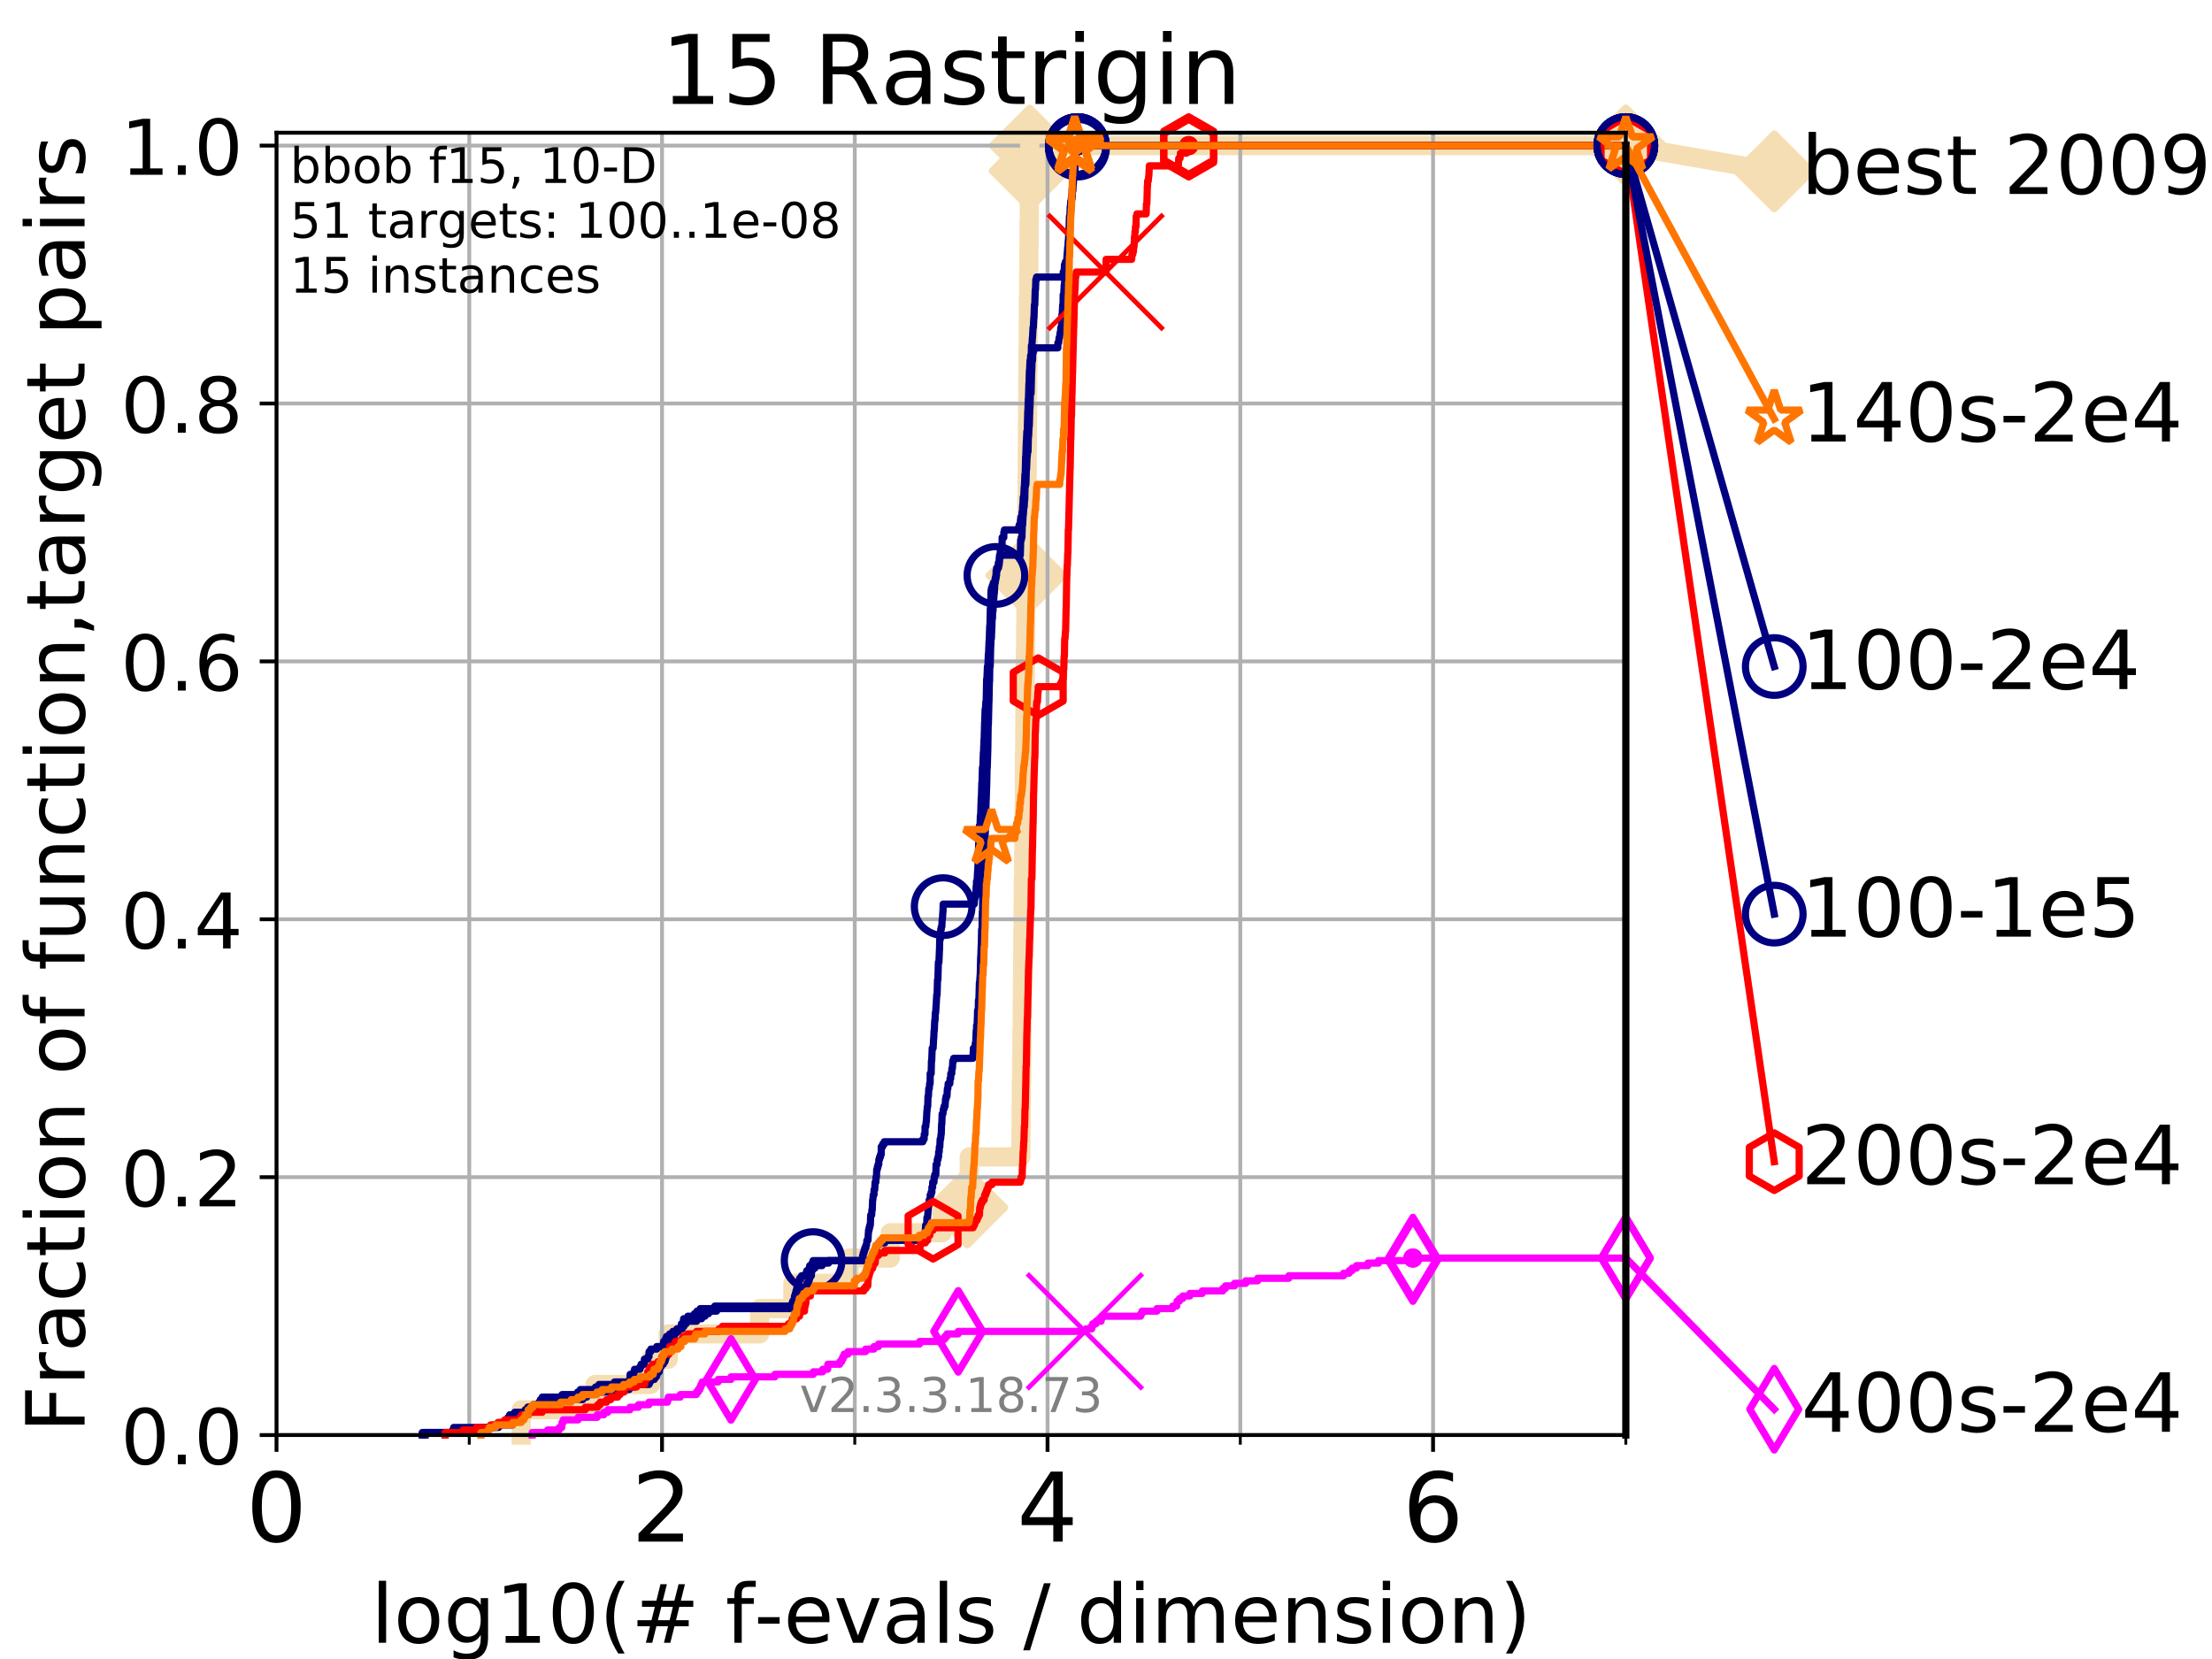 <?xml version="1.0" encoding="utf-8" standalone="no"?>
<!DOCTYPE svg PUBLIC "-//W3C//DTD SVG 1.1//EN"
  "http://www.w3.org/Graphics/SVG/1.1/DTD/svg11.dtd">
<!-- Created with matplotlib (https://matplotlib.org/) -->
<svg height="345.6pt" version="1.1" viewBox="0 0 460.8 345.6" width="460.8pt" xmlns="http://www.w3.org/2000/svg" xmlns:xlink="http://www.w3.org/1999/xlink">
 <defs>
  <style type="text/css">
*{stroke-linecap:butt;stroke-linejoin:round;}
  </style>
 </defs>
 <g id="figure_1">
  <g id="patch_1">
   <path d="M 0 345.6 
L 460.8 345.6 
L 460.8 0 
L 0 0 
z
" style="fill:#ffffff;"/>
  </g>
  <g id="axes_1">
   <g id="patch_2">
    <path d="M 57.6 298.944 
L 338.688 298.944 
L 338.688 27.648 
L 57.6 27.648 
z
" style="fill:#ffffff;"/>
   </g>
   <g id="line2d_1">
    <path d="M 108.578 298.944 
L 108.578 293.677 
L 123.985 293.677 
L 123.985 288.41 
L 135.522 288.41 
L 135.522 283.143 
L 139.204 283.143 
L 139.204 277.877 
L 158.244 277.877 
L 158.244 272.61 
L 165.172 272.61 
L 165.172 267.343 
L 176.9 267.343 
L 176.9 262.076 
L 185.462 262.076 
L 185.462 256.809 
L 196.263 256.809 
L 196.263 251.542 
L 201.507 251.542 
L 201.507 246.275 
L 201.91 246.275 
L 201.91 241.009 
L 212.667 241.009 
L 212.667 235.742 
L 212.725 235.742 
L 212.725 230.475 
L 212.761 230.475 
L 212.761 225.208 
L 212.836 225.208 
L 212.836 219.941 
L 212.886 219.941 
L 212.886 214.674 
L 212.945 214.674 
L 212.945 209.407 
L 212.983 209.407 
L 212.983 204.141 
L 213.035 204.141 
L 213.035 198.874 
L 213.085 198.874 
L 213.085 193.607 
L 213.128 193.607 
L 213.128 188.34 
L 213.181 188.34 
L 213.181 183.073 
L 213.248 183.073 
L 213.248 177.806 
L 213.283 177.806 
L 213.283 172.539 
L 213.34 172.539 
L 213.34 167.272 
L 213.387 167.272 
L 213.387 162.006 
L 213.416 162.006 
L 213.416 156.739 
L 213.478 156.739 
L 213.478 151.472 
L 213.51 151.472 
L 213.51 146.205 
L 213.551 146.205 
L 213.551 140.938 
L 213.604 140.938 
L 213.604 135.671 
L 213.662 135.671 
L 213.662 130.404 
L 213.711 130.404 
L 213.711 125.138 
L 213.756 125.138 
L 213.756 119.871 
L 213.806 119.871 
L 213.806 114.604 
L 213.847 114.604 
L 213.847 109.337 
L 213.9 109.337 
L 213.9 104.07 
L 213.96 104.07 
L 213.96 98.803 
L 213.993 98.803 
L 213.993 93.536 
L 214.026 93.536 
L 214.026 88.27 
L 214.063 88.27 
L 214.063 83.003 
L 214.094 83.003 
L 214.094 77.736 
L 214.143 77.736 
L 214.143 72.469 
L 214.201 72.469 
L 214.201 67.202 
L 214.225 67.202 
L 214.225 61.935 
L 214.294 61.935 
L 214.294 56.668 
L 214.33 56.668 
L 214.33 51.402 
L 214.367 51.402 
L 214.367 46.135 
L 214.42 46.135 
L 214.42 40.868 
L 214.456 40.868 
L 214.456 35.601 
L 214.504 35.601 
L 214.504 30.334 
L 338.688 30.334 
" style="fill:none;stroke:#f5deb3;stroke-linecap:square;stroke-width:4;"/>
   </g>
   <g id="line2d_2">
    <defs>
     <path d="M -0 7.778 
L 7.778 0 
L 0 -7.778 
L -7.778 -0 
z
" id="md3f7aa976e" style="stroke:#f5deb3;stroke-linejoin:miter;stroke-width:1.5;"/>
    </defs>
    <g>
     <use style="fill:#f5deb3;stroke:#f5deb3;stroke-linejoin:miter;stroke-width:1.5;" x="201.507" xlink:href="#md3f7aa976e" y="251.542"/>
     <use style="fill:#f5deb3;stroke:#f5deb3;stroke-linejoin:miter;stroke-width:1.5;" x="213.806" xlink:href="#md3f7aa976e" y="119.871"/>
     <use style="fill:#f5deb3;stroke:#f5deb3;stroke-linejoin:miter;stroke-width:1.5;" x="214.504" xlink:href="#md3f7aa976e" y="35.601"/>
     <use style="fill:#f5deb3;stroke:#f5deb3;stroke-linejoin:miter;stroke-width:1.5;" x="214.504" xlink:href="#md3f7aa976e" y="30.334"/>
     <use style="fill:#f5deb3;stroke:#f5deb3;stroke-linejoin:miter;stroke-width:1.5;" x="338.688" xlink:href="#md3f7aa976e" y="30.334"/>
    </g>
   </g>
   <g id="line2d_3">
    <path style="fill:none;stroke:#f5deb3;stroke-linecap:square;stroke-width:4;"/>
    <g/>
   </g>
   <g id="line2d_4">
    <path d="M 338.688 30.334 
L 369.608 35.706 
" style="fill:none;stroke:#f5deb3;stroke-linecap:square;stroke-width:4;"/>
    <g>
     <use style="fill:#f5deb3;stroke:#f5deb3;stroke-linejoin:miter;stroke-width:1.5;" x="338.688" xlink:href="#md3f7aa976e" y="30.334"/>
     <use style="fill:#f5deb3;stroke:#f5deb3;stroke-linejoin:miter;stroke-width:1.5;" x="369.608" xlink:href="#md3f7aa976e" y="35.706"/>
    </g>
   </g>
   <g id="matplotlib.axis_1">
    <g id="xtick_1">
     <g id="line2d_5">
      <path clip-path="url(#p7372443817)" d="M 57.6 298.944 
L 57.6 27.648 
" style="fill:none;stroke:#b0b0b0;stroke-linecap:square;stroke-width:0.8;"/>
     </g>
     <g id="line2d_6">
      <defs>
       <path d="M 0 0 
L 0 3.5 
" id="m427f9dda32" style="stroke:#000000;stroke-width:0.8;"/>
      </defs>
      <g>
       <use style="stroke:#000000;stroke-width:0.8;" x="57.6" xlink:href="#m427f9dda32" y="298.944"/>
      </g>
     </g>
     <g id="text_1">
      <!-- 0 -->
      <defs>
       <path d="M 31.781 66.406 
Q 24.172 66.406 20.328 58.906 
Q 16.5 51.422 16.5 36.375 
Q 16.5 21.391 20.328 13.891 
Q 24.172 6.391 31.781 6.391 
Q 39.453 6.391 43.281 13.891 
Q 47.125 21.391 47.125 36.375 
Q 47.125 51.422 43.281 58.906 
Q 39.453 66.406 31.781 66.406 
z
M 31.781 74.219 
Q 44.047 74.219 50.516 64.516 
Q 56.984 54.828 56.984 36.375 
Q 56.984 17.969 50.516 8.266 
Q 44.047 -1.422 31.781 -1.422 
Q 19.531 -1.422 13.062 8.266 
Q 6.594 17.969 6.594 36.375 
Q 6.594 54.828 13.062 64.516 
Q 19.531 74.219 31.781 74.219 
z
" id="DejaVuSans-48"/>
      </defs>
      <g transform="translate(51.237 321.141)scale(0.2 -0.2)">
       <use xlink:href="#DejaVuSans-48"/>
      </g>
     </g>
    </g>
    <g id="xtick_2">
     <g id="line2d_7">
      <path clip-path="url(#p7372443817)" d="M 137.911 298.944 
L 137.911 27.648 
" style="fill:none;stroke:#b0b0b0;stroke-linecap:square;stroke-width:0.8;"/>
     </g>
     <g id="line2d_8">
      <g>
       <use style="stroke:#000000;stroke-width:0.8;" x="137.911" xlink:href="#m427f9dda32" y="298.944"/>
      </g>
     </g>
     <g id="text_2">
      <!-- 2 -->
      <defs>
       <path d="M 19.188 8.297 
L 53.609 8.297 
L 53.609 0 
L 7.328 0 
L 7.328 8.297 
Q 12.938 14.109 22.625 23.891 
Q 32.328 33.688 34.812 36.531 
Q 39.547 41.844 41.422 45.531 
Q 43.312 49.219 43.312 52.781 
Q 43.312 58.594 39.234 62.25 
Q 35.156 65.922 28.609 65.922 
Q 23.969 65.922 18.812 64.312 
Q 13.672 62.703 7.812 59.422 
L 7.812 69.391 
Q 13.766 71.781 18.938 73 
Q 24.125 74.219 28.422 74.219 
Q 39.75 74.219 46.484 68.547 
Q 53.219 62.891 53.219 53.422 
Q 53.219 48.922 51.531 44.891 
Q 49.859 40.875 45.406 35.406 
Q 44.188 33.984 37.641 27.219 
Q 31.109 20.453 19.188 8.297 
z
" id="DejaVuSans-50"/>
      </defs>
      <g transform="translate(131.548 321.141)scale(0.2 -0.2)">
       <use xlink:href="#DejaVuSans-50"/>
      </g>
     </g>
    </g>
    <g id="xtick_3">
     <g id="line2d_9">
      <path clip-path="url(#p7372443817)" d="M 218.222 298.944 
L 218.222 27.648 
" style="fill:none;stroke:#b0b0b0;stroke-linecap:square;stroke-width:0.8;"/>
     </g>
     <g id="line2d_10">
      <g>
       <use style="stroke:#000000;stroke-width:0.8;" x="218.222" xlink:href="#m427f9dda32" y="298.944"/>
      </g>
     </g>
     <g id="text_3">
      <!-- 4 -->
      <defs>
       <path d="M 37.797 64.312 
L 12.891 25.391 
L 37.797 25.391 
z
M 35.203 72.906 
L 47.609 72.906 
L 47.609 25.391 
L 58.016 25.391 
L 58.016 17.188 
L 47.609 17.188 
L 47.609 0 
L 37.797 0 
L 37.797 17.188 
L 4.891 17.188 
L 4.891 26.703 
z
" id="DejaVuSans-52"/>
      </defs>
      <g transform="translate(211.859 321.141)scale(0.2 -0.2)">
       <use xlink:href="#DejaVuSans-52"/>
      </g>
     </g>
    </g>
    <g id="xtick_4">
     <g id="line2d_11">
      <path clip-path="url(#p7372443817)" d="M 298.533 298.944 
L 298.533 27.648 
" style="fill:none;stroke:#b0b0b0;stroke-linecap:square;stroke-width:0.8;"/>
     </g>
     <g id="line2d_12">
      <g>
       <use style="stroke:#000000;stroke-width:0.8;" x="298.533" xlink:href="#m427f9dda32" y="298.944"/>
      </g>
     </g>
     <g id="text_4">
      <!-- 6 -->
      <defs>
       <path d="M 33.016 40.375 
Q 26.375 40.375 22.484 35.828 
Q 18.609 31.297 18.609 23.391 
Q 18.609 15.531 22.484 10.953 
Q 26.375 6.391 33.016 6.391 
Q 39.656 6.391 43.531 10.953 
Q 47.406 15.531 47.406 23.391 
Q 47.406 31.297 43.531 35.828 
Q 39.656 40.375 33.016 40.375 
z
M 52.594 71.297 
L 52.594 62.312 
Q 48.875 64.062 45.094 64.984 
Q 41.312 65.922 37.594 65.922 
Q 27.828 65.922 22.672 59.328 
Q 17.531 52.734 16.797 39.406 
Q 19.672 43.656 24.016 45.922 
Q 28.375 48.188 33.594 48.188 
Q 44.578 48.188 50.953 41.516 
Q 57.328 34.859 57.328 23.391 
Q 57.328 12.156 50.688 5.359 
Q 44.047 -1.422 33.016 -1.422 
Q 20.359 -1.422 13.672 8.266 
Q 6.984 17.969 6.984 36.375 
Q 6.984 53.656 15.188 63.938 
Q 23.391 74.219 37.203 74.219 
Q 40.922 74.219 44.703 73.484 
Q 48.484 72.75 52.594 71.297 
z
" id="DejaVuSans-54"/>
      </defs>
      <g transform="translate(292.17 321.141)scale(0.2 -0.2)">
       <use xlink:href="#DejaVuSans-54"/>
      </g>
     </g>
    </g>
    <g id="xtick_5">
     <g id="line2d_13">
      <path clip-path="url(#p7372443817)" d="M 97.755 298.944 
L 97.755 27.648 
" style="fill:none;stroke:#b0b0b0;stroke-linecap:square;stroke-width:0.8;"/>
     </g>
     <g id="line2d_14">
      <defs>
       <path d="M 0 0 
L 0 2 
" id="m016a11bdce" style="stroke:#000000;stroke-width:0.6;"/>
      </defs>
      <g>
       <use style="stroke:#000000;stroke-width:0.6;" x="97.755" xlink:href="#m016a11bdce" y="298.944"/>
      </g>
     </g>
    </g>
    <g id="xtick_6">
     <g id="line2d_15">
      <path clip-path="url(#p7372443817)" d="M 178.066 298.944 
L 178.066 27.648 
" style="fill:none;stroke:#b0b0b0;stroke-linecap:square;stroke-width:0.8;"/>
     </g>
     <g id="line2d_16">
      <g>
       <use style="stroke:#000000;stroke-width:0.6;" x="178.066" xlink:href="#m016a11bdce" y="298.944"/>
      </g>
     </g>
    </g>
    <g id="xtick_7">
     <g id="line2d_17">
      <path clip-path="url(#p7372443817)" d="M 258.377 298.944 
L 258.377 27.648 
" style="fill:none;stroke:#b0b0b0;stroke-linecap:square;stroke-width:0.8;"/>
     </g>
     <g id="line2d_18">
      <g>
       <use style="stroke:#000000;stroke-width:0.6;" x="258.377" xlink:href="#m016a11bdce" y="298.944"/>
      </g>
     </g>
    </g>
    <g id="xtick_8">
     <g id="line2d_19">
      <path clip-path="url(#p7372443817)" d="M 338.688 298.944 
L 338.688 27.648 
" style="fill:none;stroke:#b0b0b0;stroke-linecap:square;stroke-width:0.8;"/>
     </g>
     <g id="line2d_20">
      <g>
       <use style="stroke:#000000;stroke-width:0.6;" x="338.688" xlink:href="#m016a11bdce" y="298.944"/>
      </g>
     </g>
    </g>
    <g id="text_5">
     <!-- log10(# f-evals / dimension) -->
     <defs>
      <path d="M 9.422 75.984 
L 18.406 75.984 
L 18.406 0 
L 9.422 0 
z
" id="DejaVuSans-108"/>
      <path d="M 30.609 48.391 
Q 23.391 48.391 19.188 42.75 
Q 14.984 37.109 14.984 27.297 
Q 14.984 17.484 19.156 11.844 
Q 23.344 6.203 30.609 6.203 
Q 37.797 6.203 41.984 11.859 
Q 46.188 17.531 46.188 27.297 
Q 46.188 37.016 41.984 42.703 
Q 37.797 48.391 30.609 48.391 
z
M 30.609 56 
Q 42.328 56 49.016 48.375 
Q 55.719 40.766 55.719 27.297 
Q 55.719 13.875 49.016 6.219 
Q 42.328 -1.422 30.609 -1.422 
Q 18.844 -1.422 12.172 6.219 
Q 5.516 13.875 5.516 27.297 
Q 5.516 40.766 12.172 48.375 
Q 18.844 56 30.609 56 
z
" id="DejaVuSans-111"/>
      <path d="M 45.406 27.984 
Q 45.406 37.75 41.375 43.109 
Q 37.359 48.484 30.078 48.484 
Q 22.859 48.484 18.828 43.109 
Q 14.797 37.75 14.797 27.984 
Q 14.797 18.266 18.828 12.891 
Q 22.859 7.516 30.078 7.516 
Q 37.359 7.516 41.375 12.891 
Q 45.406 18.266 45.406 27.984 
z
M 54.391 6.781 
Q 54.391 -7.172 48.188 -13.984 
Q 42 -20.797 29.203 -20.797 
Q 24.469 -20.797 20.266 -20.094 
Q 16.062 -19.391 12.109 -17.922 
L 12.109 -9.188 
Q 16.062 -11.328 19.922 -12.344 
Q 23.781 -13.375 27.781 -13.375 
Q 36.625 -13.375 41.016 -8.766 
Q 45.406 -4.156 45.406 5.172 
L 45.406 9.625 
Q 42.625 4.781 38.281 2.391 
Q 33.938 0 27.875 0 
Q 17.828 0 11.672 7.656 
Q 5.516 15.328 5.516 27.984 
Q 5.516 40.672 11.672 48.328 
Q 17.828 56 27.875 56 
Q 33.938 56 38.281 53.609 
Q 42.625 51.219 45.406 46.391 
L 45.406 54.688 
L 54.391 54.688 
z
" id="DejaVuSans-103"/>
      <path d="M 12.406 8.297 
L 28.516 8.297 
L 28.516 63.922 
L 10.984 60.406 
L 10.984 69.391 
L 28.422 72.906 
L 38.281 72.906 
L 38.281 8.297 
L 54.391 8.297 
L 54.391 0 
L 12.406 0 
z
" id="DejaVuSans-49"/>
      <path d="M 31 75.875 
Q 24.469 64.656 21.281 53.656 
Q 18.109 42.672 18.109 31.391 
Q 18.109 20.125 21.312 9.062 
Q 24.516 -2 31 -13.188 
L 23.188 -13.188 
Q 15.875 -1.703 12.234 9.375 
Q 8.594 20.453 8.594 31.391 
Q 8.594 42.281 12.203 53.312 
Q 15.828 64.359 23.188 75.875 
z
" id="DejaVuSans-40"/>
      <path d="M 51.125 44 
L 36.922 44 
L 32.812 27.688 
L 47.125 27.688 
z
M 43.797 71.781 
L 38.719 51.516 
L 52.984 51.516 
L 58.109 71.781 
L 65.922 71.781 
L 60.891 51.516 
L 76.125 51.516 
L 76.125 44 
L 58.984 44 
L 54.984 27.688 
L 70.516 27.688 
L 70.516 20.219 
L 53.078 20.219 
L 48 0 
L 40.188 0 
L 45.219 20.219 
L 30.906 20.219 
L 25.875 0 
L 18.016 0 
L 23.094 20.219 
L 7.719 20.219 
L 7.719 27.688 
L 24.906 27.688 
L 29 44 
L 13.281 44 
L 13.281 51.516 
L 30.906 51.516 
L 35.891 71.781 
z
" id="DejaVuSans-35"/>
      <path id="DejaVuSans-32"/>
      <path d="M 37.109 75.984 
L 37.109 68.5 
L 28.516 68.5 
Q 23.688 68.5 21.797 66.547 
Q 19.922 64.594 19.922 59.516 
L 19.922 54.688 
L 34.719 54.688 
L 34.719 47.703 
L 19.922 47.703 
L 19.922 0 
L 10.891 0 
L 10.891 47.703 
L 2.297 47.703 
L 2.297 54.688 
L 10.891 54.688 
L 10.891 58.5 
Q 10.891 67.625 15.141 71.797 
Q 19.391 75.984 28.609 75.984 
z
" id="DejaVuSans-102"/>
      <path d="M 4.891 31.391 
L 31.203 31.391 
L 31.203 23.391 
L 4.891 23.391 
z
" id="DejaVuSans-45"/>
      <path d="M 56.203 29.594 
L 56.203 25.203 
L 14.891 25.203 
Q 15.484 15.922 20.484 11.062 
Q 25.484 6.203 34.422 6.203 
Q 39.594 6.203 44.453 7.469 
Q 49.312 8.734 54.109 11.281 
L 54.109 2.781 
Q 49.266 0.734 44.188 -0.344 
Q 39.109 -1.422 33.891 -1.422 
Q 20.797 -1.422 13.156 6.188 
Q 5.516 13.812 5.516 26.812 
Q 5.516 40.234 12.766 48.109 
Q 20.016 56 32.328 56 
Q 43.359 56 49.781 48.891 
Q 56.203 41.797 56.203 29.594 
z
M 47.219 32.234 
Q 47.125 39.594 43.094 43.984 
Q 39.062 48.391 32.422 48.391 
Q 24.906 48.391 20.391 44.141 
Q 15.875 39.891 15.188 32.172 
z
" id="DejaVuSans-101"/>
      <path d="M 2.984 54.688 
L 12.5 54.688 
L 29.594 8.797 
L 46.688 54.688 
L 56.203 54.688 
L 35.688 0 
L 23.484 0 
z
" id="DejaVuSans-118"/>
      <path d="M 34.281 27.484 
Q 23.391 27.484 19.188 25 
Q 14.984 22.516 14.984 16.5 
Q 14.984 11.719 18.141 8.906 
Q 21.297 6.109 26.703 6.109 
Q 34.188 6.109 38.703 11.406 
Q 43.219 16.703 43.219 25.484 
L 43.219 27.484 
z
M 52.203 31.203 
L 52.203 0 
L 43.219 0 
L 43.219 8.297 
Q 40.141 3.328 35.547 0.953 
Q 30.953 -1.422 24.312 -1.422 
Q 15.922 -1.422 10.953 3.297 
Q 6 8.016 6 15.922 
Q 6 25.141 12.172 29.828 
Q 18.359 34.516 30.609 34.516 
L 43.219 34.516 
L 43.219 35.406 
Q 43.219 41.609 39.141 45 
Q 35.062 48.391 27.688 48.391 
Q 23 48.391 18.547 47.266 
Q 14.109 46.141 10.016 43.891 
L 10.016 52.203 
Q 14.938 54.109 19.578 55.047 
Q 24.219 56 28.609 56 
Q 40.484 56 46.344 49.844 
Q 52.203 43.703 52.203 31.203 
z
" id="DejaVuSans-97"/>
      <path d="M 44.281 53.078 
L 44.281 44.578 
Q 40.484 46.531 36.375 47.5 
Q 32.281 48.484 27.875 48.484 
Q 21.188 48.484 17.844 46.438 
Q 14.5 44.391 14.5 40.281 
Q 14.5 37.156 16.891 35.375 
Q 19.281 33.594 26.516 31.984 
L 29.594 31.297 
Q 39.156 29.25 43.188 25.516 
Q 47.219 21.781 47.219 15.094 
Q 47.219 7.469 41.188 3.016 
Q 35.156 -1.422 24.609 -1.422 
Q 20.219 -1.422 15.453 -0.562 
Q 10.688 0.297 5.422 2 
L 5.422 11.281 
Q 10.406 8.688 15.234 7.391 
Q 20.062 6.109 24.812 6.109 
Q 31.156 6.109 34.562 8.281 
Q 37.984 10.453 37.984 14.406 
Q 37.984 18.062 35.516 20.016 
Q 33.062 21.969 24.703 23.781 
L 21.578 24.516 
Q 13.234 26.266 9.516 29.906 
Q 5.812 33.547 5.812 39.891 
Q 5.812 47.609 11.281 51.797 
Q 16.75 56 26.812 56 
Q 31.781 56 36.172 55.266 
Q 40.578 54.547 44.281 53.078 
z
" id="DejaVuSans-115"/>
      <path d="M 25.391 72.906 
L 33.688 72.906 
L 8.297 -9.281 
L 0 -9.281 
z
" id="DejaVuSans-47"/>
      <path d="M 45.406 46.391 
L 45.406 75.984 
L 54.391 75.984 
L 54.391 0 
L 45.406 0 
L 45.406 8.203 
Q 42.578 3.328 38.25 0.953 
Q 33.938 -1.422 27.875 -1.422 
Q 17.969 -1.422 11.734 6.484 
Q 5.516 14.406 5.516 27.297 
Q 5.516 40.188 11.734 48.094 
Q 17.969 56 27.875 56 
Q 33.938 56 38.25 53.625 
Q 42.578 51.266 45.406 46.391 
z
M 14.797 27.297 
Q 14.797 17.391 18.875 11.75 
Q 22.953 6.109 30.078 6.109 
Q 37.203 6.109 41.297 11.75 
Q 45.406 17.391 45.406 27.297 
Q 45.406 37.203 41.297 42.844 
Q 37.203 48.484 30.078 48.484 
Q 22.953 48.484 18.875 42.844 
Q 14.797 37.203 14.797 27.297 
z
" id="DejaVuSans-100"/>
      <path d="M 9.422 54.688 
L 18.406 54.688 
L 18.406 0 
L 9.422 0 
z
M 9.422 75.984 
L 18.406 75.984 
L 18.406 64.594 
L 9.422 64.594 
z
" id="DejaVuSans-105"/>
      <path d="M 52 44.188 
Q 55.375 50.25 60.062 53.125 
Q 64.75 56 71.094 56 
Q 79.641 56 84.281 50.016 
Q 88.922 44.047 88.922 33.016 
L 88.922 0 
L 79.891 0 
L 79.891 32.719 
Q 79.891 40.578 77.094 44.375 
Q 74.312 48.188 68.609 48.188 
Q 61.625 48.188 57.562 43.547 
Q 53.516 38.922 53.516 30.906 
L 53.516 0 
L 44.484 0 
L 44.484 32.719 
Q 44.484 40.625 41.703 44.406 
Q 38.922 48.188 33.109 48.188 
Q 26.219 48.188 22.156 43.531 
Q 18.109 38.875 18.109 30.906 
L 18.109 0 
L 9.078 0 
L 9.078 54.688 
L 18.109 54.688 
L 18.109 46.188 
Q 21.188 51.219 25.484 53.609 
Q 29.781 56 35.688 56 
Q 41.656 56 45.828 52.969 
Q 50 49.953 52 44.188 
z
" id="DejaVuSans-109"/>
      <path d="M 54.891 33.016 
L 54.891 0 
L 45.906 0 
L 45.906 32.719 
Q 45.906 40.484 42.875 44.328 
Q 39.844 48.188 33.797 48.188 
Q 26.516 48.188 22.312 43.547 
Q 18.109 38.922 18.109 30.906 
L 18.109 0 
L 9.078 0 
L 9.078 54.688 
L 18.109 54.688 
L 18.109 46.188 
Q 21.344 51.125 25.703 53.562 
Q 30.078 56 35.797 56 
Q 45.219 56 50.047 50.172 
Q 54.891 44.344 54.891 33.016 
z
" id="DejaVuSans-110"/>
      <path d="M 8.016 75.875 
L 15.828 75.875 
Q 23.141 64.359 26.781 53.312 
Q 30.422 42.281 30.422 31.391 
Q 30.422 20.453 26.781 9.375 
Q 23.141 -1.703 15.828 -13.188 
L 8.016 -13.188 
Q 14.5 -2 17.703 9.062 
Q 20.906 20.125 20.906 31.391 
Q 20.906 42.672 17.703 53.656 
Q 14.5 64.656 8.016 75.875 
z
" id="DejaVuSans-41"/>
     </defs>
     <g transform="translate(77.303 342.218)scale(0.17 -0.17)">
      <use xlink:href="#DejaVuSans-108"/>
      <use x="27.783" xlink:href="#DejaVuSans-111"/>
      <use x="88.965" xlink:href="#DejaVuSans-103"/>
      <use x="152.441" xlink:href="#DejaVuSans-49"/>
      <use x="216.064" xlink:href="#DejaVuSans-48"/>
      <use x="279.688" xlink:href="#DejaVuSans-40"/>
      <use x="318.701" xlink:href="#DejaVuSans-35"/>
      <use x="402.49" xlink:href="#DejaVuSans-32"/>
      <use x="434.277" xlink:href="#DejaVuSans-102"/>
      <use x="469.404" xlink:href="#DejaVuSans-45"/>
      <use x="505.488" xlink:href="#DejaVuSans-101"/>
      <use x="567.012" xlink:href="#DejaVuSans-118"/>
      <use x="626.191" xlink:href="#DejaVuSans-97"/>
      <use x="687.471" xlink:href="#DejaVuSans-108"/>
      <use x="715.254" xlink:href="#DejaVuSans-115"/>
      <use x="767.354" xlink:href="#DejaVuSans-32"/>
      <use x="799.141" xlink:href="#DejaVuSans-47"/>
      <use x="832.832" xlink:href="#DejaVuSans-32"/>
      <use x="864.619" xlink:href="#DejaVuSans-100"/>
      <use x="928.096" xlink:href="#DejaVuSans-105"/>
      <use x="955.879" xlink:href="#DejaVuSans-109"/>
      <use x="1053.291" xlink:href="#DejaVuSans-101"/>
      <use x="1114.814" xlink:href="#DejaVuSans-110"/>
      <use x="1178.193" xlink:href="#DejaVuSans-115"/>
      <use x="1230.293" xlink:href="#DejaVuSans-105"/>
      <use x="1258.076" xlink:href="#DejaVuSans-111"/>
      <use x="1319.258" xlink:href="#DejaVuSans-110"/>
      <use x="1382.637" xlink:href="#DejaVuSans-41"/>
     </g>
    </g>
   </g>
   <g id="matplotlib.axis_2">
    <g id="ytick_1">
     <g id="line2d_21">
      <path clip-path="url(#p7372443817)" d="M 57.6 298.944 
L 338.688 298.944 
" style="fill:none;stroke:#b0b0b0;stroke-linecap:square;stroke-width:0.8;"/>
     </g>
     <g id="line2d_22">
      <defs>
       <path d="M 0 0 
L -3.5 0 
" id="mef91f45ade" style="stroke:#000000;stroke-width:0.8;"/>
      </defs>
      <g>
       <use style="stroke:#000000;stroke-width:0.8;" x="57.6" xlink:href="#mef91f45ade" y="298.944"/>
      </g>
     </g>
     <g id="text_6">
      <!-- 0.0 -->
      <defs>
       <path d="M 10.688 12.406 
L 21 12.406 
L 21 0 
L 10.688 0 
z
" id="DejaVuSans-46"/>
      </defs>
      <g transform="translate(25.155 305.023)scale(0.16 -0.16)">
       <use xlink:href="#DejaVuSans-48"/>
       <use x="63.623" xlink:href="#DejaVuSans-46"/>
       <use x="95.41" xlink:href="#DejaVuSans-48"/>
      </g>
     </g>
    </g>
    <g id="ytick_2">
     <g id="line2d_23">
      <path clip-path="url(#p7372443817)" d="M 57.6 245.222 
L 338.688 245.222 
" style="fill:none;stroke:#b0b0b0;stroke-linecap:square;stroke-width:0.8;"/>
     </g>
     <g id="line2d_24">
      <g>
       <use style="stroke:#000000;stroke-width:0.8;" x="57.6" xlink:href="#mef91f45ade" y="245.222"/>
      </g>
     </g>
     <g id="text_7">
      <!-- 0.2 -->
      <g transform="translate(25.155 251.301)scale(0.16 -0.16)">
       <use xlink:href="#DejaVuSans-48"/>
       <use x="63.623" xlink:href="#DejaVuSans-46"/>
       <use x="95.41" xlink:href="#DejaVuSans-50"/>
      </g>
     </g>
    </g>
    <g id="ytick_3">
     <g id="line2d_25">
      <path clip-path="url(#p7372443817)" d="M 57.6 191.5 
L 338.688 191.5 
" style="fill:none;stroke:#b0b0b0;stroke-linecap:square;stroke-width:0.8;"/>
     </g>
     <g id="line2d_26">
      <g>
       <use style="stroke:#000000;stroke-width:0.8;" x="57.6" xlink:href="#mef91f45ade" y="191.5"/>
      </g>
     </g>
     <g id="text_8">
      <!-- 0.4 -->
      <g transform="translate(25.155 197.579)scale(0.16 -0.16)">
       <use xlink:href="#DejaVuSans-48"/>
       <use x="63.623" xlink:href="#DejaVuSans-46"/>
       <use x="95.41" xlink:href="#DejaVuSans-52"/>
      </g>
     </g>
    </g>
    <g id="ytick_4">
     <g id="line2d_27">
      <path clip-path="url(#p7372443817)" d="M 57.6 137.778 
L 338.688 137.778 
" style="fill:none;stroke:#b0b0b0;stroke-linecap:square;stroke-width:0.8;"/>
     </g>
     <g id="line2d_28">
      <g>
       <use style="stroke:#000000;stroke-width:0.8;" x="57.6" xlink:href="#mef91f45ade" y="137.778"/>
      </g>
     </g>
     <g id="text_9">
      <!-- 0.6 -->
      <g transform="translate(25.155 143.857)scale(0.16 -0.16)">
       <use xlink:href="#DejaVuSans-48"/>
       <use x="63.623" xlink:href="#DejaVuSans-46"/>
       <use x="95.41" xlink:href="#DejaVuSans-54"/>
      </g>
     </g>
    </g>
    <g id="ytick_5">
     <g id="line2d_29">
      <path clip-path="url(#p7372443817)" d="M 57.6 84.056 
L 338.688 84.056 
" style="fill:none;stroke:#b0b0b0;stroke-linecap:square;stroke-width:0.8;"/>
     </g>
     <g id="line2d_30">
      <g>
       <use style="stroke:#000000;stroke-width:0.8;" x="57.6" xlink:href="#mef91f45ade" y="84.056"/>
      </g>
     </g>
     <g id="text_10">
      <!-- 0.8 -->
      <defs>
       <path d="M 31.781 34.625 
Q 24.75 34.625 20.719 30.859 
Q 16.703 27.094 16.703 20.516 
Q 16.703 13.922 20.719 10.156 
Q 24.75 6.391 31.781 6.391 
Q 38.812 6.391 42.859 10.172 
Q 46.922 13.969 46.922 20.516 
Q 46.922 27.094 42.891 30.859 
Q 38.875 34.625 31.781 34.625 
z
M 21.922 38.812 
Q 15.578 40.375 12.031 44.719 
Q 8.5 49.078 8.5 55.328 
Q 8.5 64.062 14.719 69.141 
Q 20.953 74.219 31.781 74.219 
Q 42.672 74.219 48.875 69.141 
Q 55.078 64.062 55.078 55.328 
Q 55.078 49.078 51.531 44.719 
Q 48 40.375 41.703 38.812 
Q 48.828 37.156 52.797 32.312 
Q 56.781 27.484 56.781 20.516 
Q 56.781 9.906 50.312 4.234 
Q 43.844 -1.422 31.781 -1.422 
Q 19.734 -1.422 13.25 4.234 
Q 6.781 9.906 6.781 20.516 
Q 6.781 27.484 10.781 32.312 
Q 14.797 37.156 21.922 38.812 
z
M 18.312 54.391 
Q 18.312 48.734 21.844 45.562 
Q 25.391 42.391 31.781 42.391 
Q 38.141 42.391 41.719 45.562 
Q 45.312 48.734 45.312 54.391 
Q 45.312 60.062 41.719 63.234 
Q 38.141 66.406 31.781 66.406 
Q 25.391 66.406 21.844 63.234 
Q 18.312 60.062 18.312 54.391 
z
" id="DejaVuSans-56"/>
      </defs>
      <g transform="translate(25.155 90.135)scale(0.16 -0.16)">
       <use xlink:href="#DejaVuSans-48"/>
       <use x="63.623" xlink:href="#DejaVuSans-46"/>
       <use x="95.41" xlink:href="#DejaVuSans-56"/>
      </g>
     </g>
    </g>
    <g id="ytick_6">
     <g id="line2d_31">
      <path clip-path="url(#p7372443817)" d="M 57.6 30.334 
L 338.688 30.334 
" style="fill:none;stroke:#b0b0b0;stroke-linecap:square;stroke-width:0.8;"/>
     </g>
     <g id="line2d_32">
      <g>
       <use style="stroke:#000000;stroke-width:0.8;" x="57.6" xlink:href="#mef91f45ade" y="30.334"/>
      </g>
     </g>
     <g id="text_11">
      <!-- 1.0 -->
      <g transform="translate(25.155 36.413)scale(0.16 -0.16)">
       <use xlink:href="#DejaVuSans-49"/>
       <use x="63.623" xlink:href="#DejaVuSans-46"/>
       <use x="95.41" xlink:href="#DejaVuSans-48"/>
      </g>
     </g>
    </g>
    <g id="text_12">
     <!-- Fraction of function,target pairs -->
     <defs>
      <path d="M 9.812 72.906 
L 51.703 72.906 
L 51.703 64.594 
L 19.672 64.594 
L 19.672 43.109 
L 48.578 43.109 
L 48.578 34.812 
L 19.672 34.812 
L 19.672 0 
L 9.812 0 
z
" id="DejaVuSans-70"/>
      <path d="M 41.109 46.297 
Q 39.594 47.172 37.812 47.578 
Q 36.031 48 33.891 48 
Q 26.266 48 22.188 43.047 
Q 18.109 38.094 18.109 28.812 
L 18.109 0 
L 9.078 0 
L 9.078 54.688 
L 18.109 54.688 
L 18.109 46.188 
Q 20.953 51.172 25.484 53.578 
Q 30.031 56 36.531 56 
Q 37.453 56 38.578 55.875 
Q 39.703 55.766 41.062 55.516 
z
" id="DejaVuSans-114"/>
      <path d="M 48.781 52.594 
L 48.781 44.188 
Q 44.969 46.297 41.141 47.344 
Q 37.312 48.391 33.406 48.391 
Q 24.656 48.391 19.812 42.844 
Q 14.984 37.312 14.984 27.297 
Q 14.984 17.281 19.812 11.734 
Q 24.656 6.203 33.406 6.203 
Q 37.312 6.203 41.141 7.25 
Q 44.969 8.297 48.781 10.406 
L 48.781 2.094 
Q 45.016 0.344 40.984 -0.531 
Q 36.969 -1.422 32.422 -1.422 
Q 20.062 -1.422 12.781 6.344 
Q 5.516 14.109 5.516 27.297 
Q 5.516 40.672 12.859 48.328 
Q 20.219 56 33.016 56 
Q 37.156 56 41.109 55.141 
Q 45.062 54.297 48.781 52.594 
z
" id="DejaVuSans-99"/>
      <path d="M 18.312 70.219 
L 18.312 54.688 
L 36.812 54.688 
L 36.812 47.703 
L 18.312 47.703 
L 18.312 18.016 
Q 18.312 11.328 20.141 9.422 
Q 21.969 7.516 27.594 7.516 
L 36.812 7.516 
L 36.812 0 
L 27.594 0 
Q 17.188 0 13.234 3.875 
Q 9.281 7.766 9.281 18.016 
L 9.281 47.703 
L 2.688 47.703 
L 2.688 54.688 
L 9.281 54.688 
L 9.281 70.219 
z
" id="DejaVuSans-116"/>
      <path d="M 8.5 21.578 
L 8.5 54.688 
L 17.484 54.688 
L 17.484 21.922 
Q 17.484 14.156 20.5 10.266 
Q 23.531 6.391 29.594 6.391 
Q 36.859 6.391 41.078 11.031 
Q 45.312 15.672 45.312 23.688 
L 45.312 54.688 
L 54.297 54.688 
L 54.297 0 
L 45.312 0 
L 45.312 8.406 
Q 42.047 3.422 37.719 1 
Q 33.406 -1.422 27.688 -1.422 
Q 18.266 -1.422 13.375 4.438 
Q 8.5 10.297 8.5 21.578 
z
M 31.109 56 
z
" id="DejaVuSans-117"/>
      <path d="M 11.719 12.406 
L 22.016 12.406 
L 22.016 4 
L 14.016 -11.625 
L 7.719 -11.625 
L 11.719 4 
z
" id="DejaVuSans-44"/>
      <path d="M 18.109 8.203 
L 18.109 -20.797 
L 9.078 -20.797 
L 9.078 54.688 
L 18.109 54.688 
L 18.109 46.391 
Q 20.953 51.266 25.266 53.625 
Q 29.594 56 35.594 56 
Q 45.562 56 51.781 48.094 
Q 58.016 40.188 58.016 27.297 
Q 58.016 14.406 51.781 6.484 
Q 45.562 -1.422 35.594 -1.422 
Q 29.594 -1.422 25.266 0.953 
Q 20.953 3.328 18.109 8.203 
z
M 48.688 27.297 
Q 48.688 37.203 44.609 42.844 
Q 40.531 48.484 33.406 48.484 
Q 26.266 48.484 22.188 42.844 
Q 18.109 37.203 18.109 27.297 
Q 18.109 17.391 22.188 11.75 
Q 26.266 6.109 33.406 6.109 
Q 40.531 6.109 44.609 11.75 
Q 48.688 17.391 48.688 27.297 
z
" id="DejaVuSans-112"/>
     </defs>
     <g transform="translate(17.62 298.435)rotate(-90)scale(0.17 -0.17)">
      <use xlink:href="#DejaVuSans-70"/>
      <use x="57.41" xlink:href="#DejaVuSans-114"/>
      <use x="98.523" xlink:href="#DejaVuSans-97"/>
      <use x="159.803" xlink:href="#DejaVuSans-99"/>
      <use x="214.783" xlink:href="#DejaVuSans-116"/>
      <use x="253.992" xlink:href="#DejaVuSans-105"/>
      <use x="281.775" xlink:href="#DejaVuSans-111"/>
      <use x="342.957" xlink:href="#DejaVuSans-110"/>
      <use x="406.336" xlink:href="#DejaVuSans-32"/>
      <use x="438.123" xlink:href="#DejaVuSans-111"/>
      <use x="499.305" xlink:href="#DejaVuSans-102"/>
      <use x="534.51" xlink:href="#DejaVuSans-32"/>
      <use x="566.297" xlink:href="#DejaVuSans-102"/>
      <use x="601.502" xlink:href="#DejaVuSans-117"/>
      <use x="664.881" xlink:href="#DejaVuSans-110"/>
      <use x="728.26" xlink:href="#DejaVuSans-99"/>
      <use x="783.24" xlink:href="#DejaVuSans-116"/>
      <use x="822.449" xlink:href="#DejaVuSans-105"/>
      <use x="850.232" xlink:href="#DejaVuSans-111"/>
      <use x="911.414" xlink:href="#DejaVuSans-110"/>
      <use x="974.793" xlink:href="#DejaVuSans-44"/>
      <use x="1006.58" xlink:href="#DejaVuSans-116"/>
      <use x="1045.789" xlink:href="#DejaVuSans-97"/>
      <use x="1107.068" xlink:href="#DejaVuSans-114"/>
      <use x="1148.166" xlink:href="#DejaVuSans-103"/>
      <use x="1211.643" xlink:href="#DejaVuSans-101"/>
      <use x="1273.166" xlink:href="#DejaVuSans-116"/>
      <use x="1312.375" xlink:href="#DejaVuSans-32"/>
      <use x="1344.162" xlink:href="#DejaVuSans-112"/>
      <use x="1407.639" xlink:href="#DejaVuSans-97"/>
      <use x="1468.918" xlink:href="#DejaVuSans-105"/>
      <use x="1496.701" xlink:href="#DejaVuSans-114"/>
      <use x="1537.814" xlink:href="#DejaVuSans-115"/>
     </g>
    </g>
   </g>
   <g id="line2d_33">
    <defs>
     <path d="M 0 1.5 
C 0.398 1.5 0.779 1.342 1.061 1.061 
C 1.342 0.779 1.5 0.398 1.5 0 
C 1.5 -0.398 1.342 -0.779 1.061 -1.061 
C 0.779 -1.342 0.398 -1.5 0 -1.5 
C -0.398 -1.5 -0.779 -1.342 -1.061 -1.061 
C -1.342 -0.779 -1.5 -0.398 -1.5 0 
C -1.5 0.398 -1.342 0.779 -1.061 1.061 
C -0.779 1.342 -0.398 1.5 0 1.5 
z
" id="m59aac36f2a" style="stroke:#f5deb3;"/>
    </defs>
    <g>
     <use style="fill:#f5deb3;stroke:#f5deb3;" x="214.504" xlink:href="#m59aac36f2a" y="30.334"/>
     <use style="fill:#f5deb3;stroke:#f5deb3;" x="214.504" xlink:href="#m59aac36f2a" y="30.334"/>
    </g>
   </g>
   <g id="line2d_34">
    <defs>
     <path d="M 0 1.5 
C 0.398 1.5 0.779 1.342 1.061 1.061 
C 1.342 0.779 1.5 0.398 1.5 0 
C 1.5 -0.398 1.342 -0.779 1.061 -1.061 
C 0.779 -1.342 0.398 -1.5 0 -1.5 
C -0.398 -1.5 -0.779 -1.342 -1.061 -1.061 
C -1.342 -0.779 -1.5 -0.398 -1.5 0 
C -1.5 0.398 -1.342 0.779 -1.061 1.061 
C -0.779 1.342 -0.398 1.5 0 1.5 
z
" id="mc09f1dc741" style="stroke:#000080;"/>
    </defs>
    <g>
     <use style="fill:#000080;stroke:#000080;" x="224.427" xlink:href="#mc09f1dc741" y="30.334"/>
     <use style="fill:#000080;stroke:#000080;" x="224.427" xlink:href="#mc09f1dc741" y="30.334"/>
    </g>
   </g>
   <g id="line2d_35">
    <path d="M 88.554 298.944 
L 88.554 298.417 
L 97.58 298.417 
L 97.58 297.891 
L 100.789 297.891 
L 100.789 297.364 
L 102.859 297.364 
L 102.859 296.837 
L 106.803 296.837 
L 106.803 296.311 
L 107.111 296.311 
L 107.213 295.257 
L 108.294 295.257 
L 108.294 294.731 
L 109.312 294.731 
L 109.402 293.677 
L 109.93 293.677 
L 109.93 293.15 
L 111.105 293.15 
L 111.105 292.624 
L 112.432 292.624 
L 112.432 292.097 
L 112.581 292.097 
L 112.581 291.57 
L 112.95 291.57 
L 112.95 291.044 
L 117.088 291.044 
L 117.088 290.517 
L 120.335 290.517 
L 120.335 289.99 
L 120.899 289.99 
L 120.899 289.464 
L 124.063 289.464 
L 124.063 288.937 
L 124.781 288.937 
L 124.781 288.41 
L 128.016 288.41 
L 128.016 287.884 
L 131.211 287.884 
L 131.262 286.304 
L 132.036 286.304 
L 132.036 285.777 
L 132.182 285.777 
L 132.182 285.25 
L 133.307 285.25 
L 133.307 284.723 
L 133.555 284.723 
L 133.555 284.197 
L 134.236 284.197 
L 134.236 283.143 
L 134.953 283.143 
L 134.953 282.617 
L 135.199 282.617 
L 135.22 281.563 
L 135.582 281.563 
L 135.582 281.037 
L 136.813 281.037 
L 136.813 280.51 
L 138.153 280.51 
L 138.239 279.457 
L 138.612 279.457 
L 138.612 278.93 
L 138.845 278.93 
L 138.845 278.403 
L 139.509 278.403 
L 139.509 277.877 
L 140.181 277.877 
L 140.181 277.35 
L 141.321 277.35 
L 141.321 276.823 
L 142.107 276.823 
L 142.107 276.296 
L 142.486 276.296 
L 142.486 275.77 
L 142.923 275.77 
L 142.923 275.243 
L 145.121 275.243 
L 145.121 274.716 
L 146.162 274.716 
L 146.162 274.19 
L 146.865 274.19 
L 146.865 273.663 
L 147.6 273.663 
L 147.6 273.136 
L 149.287 273.136 
L 149.287 272.61 
L 164.592 272.61 
L 164.592 272.083 
L 164.944 272.083 
L 164.944 271.556 
L 165.146 271.556 
L 165.146 271.03 
L 165.426 271.03 
L 165.515 269.976 
L 165.676 269.976 
L 165.676 269.45 
L 165.821 269.45 
L 165.821 268.923 
L 165.964 268.923 
L 165.964 268.396 
L 166.248 268.396 
L 166.344 267.343 
L 166.385 267.343 
L 166.385 266.816 
L 166.585 266.816 
L 166.585 266.289 
L 166.978 266.289 
L 166.978 265.763 
L 167.877 265.763 
L 167.877 265.236 
L 168.06 265.236 
L 168.06 264.709 
L 168.555 264.709 
L 168.555 264.183 
L 168.678 264.183 
L 168.678 263.656 
L 169.164 263.656 
L 169.164 263.129 
L 169.383 263.129 
L 169.383 262.603 
L 181.882 262.603 
L 181.882 262.076 
L 182.032 262.076 
L 182.032 261.549 
L 182.405 261.549 
L 182.469 259.969 
L 182.533 259.969 
L 182.533 259.443 
L 183.029 259.443 
L 183.029 258.916 
L 184.322 258.916 
L 184.322 258.389 
L 191.596 258.389 
L 191.596 257.862 
L 192.367 257.862 
L 192.367 257.336 
L 192.605 257.336 
L 192.605 256.809 
L 192.74 256.809 
L 192.827 255.229 
L 193.045 255.229 
L 193.098 253.649 
L 193.235 253.649 
L 193.337 252.069 
L 193.347 252.069 
L 193.429 251.016 
L 193.545 251.016 
L 193.576 249.962 
L 193.783 249.962 
L 193.783 248.909 
L 193.968 248.909 
L 193.968 248.382 
L 194.132 248.382 
L 194.132 247.329 
L 194.287 247.329 
L 194.287 246.275 
L 194.559 246.275 
L 194.611 245.222 
L 194.724 245.222 
L 194.724 244.695 
L 194.945 244.695 
L 194.999 242.589 
L 195.213 242.589 
L 195.255 241.535 
L 195.403 241.535 
L 195.403 241.009 
L 195.52 241.009 
L 195.542 239.955 
L 195.649 239.955 
L 195.682 238.902 
L 195.781 238.902 
L 195.848 237.322 
L 195.941 237.322 
L 196.045 236.268 
L 196.078 236.268 
L 196.147 234.162 
L 196.197 234.162 
L 196.26 232.055 
L 196.422 232.055 
L 196.528 231.001 
L 196.667 231.001 
L 196.667 230.475 
L 196.872 230.475 
L 196.979 228.895 
L 197.09 228.895 
L 197.09 228.368 
L 197.271 228.368 
L 197.354 226.788 
L 197.449 226.788 
L 197.527 225.735 
L 197.866 225.735 
L 197.914 224.681 
L 198.045 224.681 
L 198.067 223.628 
L 198.266 223.628 
L 198.291 222.575 
L 198.405 222.575 
L 198.483 220.994 
L 198.669 220.994 
L 198.669 220.468 
L 202.662 220.468 
L 202.756 218.888 
L 202.776 218.888 
L 202.776 218.361 
L 203.125 218.361 
L 203.173 217.308 
L 203.262 217.308 
L 203.363 214.674 
L 203.443 214.674 
L 203.443 213.621 
L 203.555 213.621 
L 203.653 210.461 
L 203.799 210.461 
L 203.829 208.354 
L 203.919 208.354 
L 204.03 204.667 
L 204.079 204.667 
L 204.187 203.087 
L 204.202 203.087 
L 204.291 199.4 
L 204.315 199.4 
L 204.41 196.767 
L 204.427 196.767 
L 204.487 193.607 
L 204.567 193.607 
L 204.645 189.92 
L 204.681 189.92 
L 204.791 183.6 
L 204.83 183.6 
L 204.925 180.966 
L 204.944 180.966 
L 205.031 177.28 
L 205.078 177.28 
L 205.18 175.173 
L 205.194 175.173 
L 205.304 172.013 
L 205.315 172.013 
L 205.42 166.746 
L 205.438 166.746 
L 205.542 163.586 
L 205.55 163.586 
L 205.625 159.899 
L 205.667 159.899 
L 205.775 156.212 
L 205.779 156.212 
L 205.856 150.945 
L 205.897 150.945 
L 206.007 146.205 
L 206.022 146.205 
L 206.111 141.992 
L 206.143 141.992 
L 206.189 138.831 
L 206.277 138.831 
L 206.381 134.618 
L 206.392 134.618 
L 206.45 133.038 
L 206.518 133.038 
L 206.629 130.404 
L 206.637 130.404 
L 206.677 128.824 
L 206.752 128.824 
L 206.787 127.244 
L 206.87 127.244 
L 206.915 125.138 
L 206.995 125.138 
L 207.103 123.558 
L 207.142 123.558 
L 207.244 121.451 
L 207.305 121.451 
L 207.331 120.397 
L 207.469 120.397 
L 207.516 118.817 
L 207.631 118.817 
L 207.631 118.291 
L 207.972 118.291 
L 207.972 117.237 
L 208.147 117.237 
L 208.223 115.657 
L 212.553 115.657 
L 212.628 112.497 
L 212.76 112.497 
L 212.76 111.97 
L 212.888 111.97 
L 212.974 109.337 
L 213.038 109.337 
L 213.14 107.23 
L 213.179 107.23 
L 213.271 105.65 
L 213.352 105.65 
L 213.433 104.07 
L 213.478 104.07 
L 213.537 101.437 
L 213.595 101.437 
L 213.595 100.91 
L 213.713 100.91 
L 213.806 97.75 
L 213.854 97.75 
L 213.952 95.116 
L 213.997 95.116 
L 214.061 94.063 
L 214.156 94.063 
L 214.229 90.903 
L 214.277 90.903 
L 214.377 88.796 
L 214.419 88.796 
L 214.527 85.109 
L 214.556 85.109 
L 214.655 81.949 
L 214.79 81.949 
L 214.896 77.736 
L 214.912 77.736 
L 215.005 75.102 
L 215.096 75.102 
L 215.134 73.522 
L 215.235 73.522 
L 215.235 72.996 
L 215.393 72.996 
L 215.393 72.469 
L 220.364 72.469 
L 220.372 71.416 
L 220.529 71.416 
L 220.628 70.362 
L 220.726 70.362 
L 220.837 69.309 
L 220.918 69.309 
L 220.983 68.255 
L 221.126 68.255 
L 221.213 65.622 
L 221.275 65.622 
L 221.378 63.515 
L 221.451 63.515 
L 221.481 61.409 
L 221.602 61.409 
L 221.696 59.302 
L 221.761 59.302 
L 221.858 57.195 
L 221.902 57.195 
L 222.003 55.615 
L 222.093 55.615 
L 222.093 55.088 
L 222.217 55.088 
L 222.297 53.508 
L 222.337 53.508 
L 222.439 51.402 
L 222.528 51.402 
L 222.632 48.768 
L 222.672 48.768 
L 222.783 45.081 
L 222.869 45.081 
L 222.958 42.975 
L 223.005 42.975 
L 223.056 41.921 
L 223.122 41.921 
L 223.228 40.868 
L 223.299 40.868 
L 223.359 39.288 
L 223.443 39.288 
L 223.456 38.234 
L 223.606 38.234 
L 223.662 36.654 
L 223.733 36.654 
L 223.733 35.601 
L 223.934 35.601 
L 224.032 34.021 
L 224.095 34.021 
L 224.182 31.387 
L 224.389 31.387 
L 224.427 30.334 
L 338.688 30.334 
L 338.688 30.334 
" style="fill:none;stroke:#000080;stroke-linecap:square;stroke-width:1.5;"/>
   </g>
   <g id="line2d_36">
    <defs>
     <path d="M 0 6 
C 1.591 6 3.117 5.368 4.243 4.243 
C 5.368 3.117 6 1.591 6 0 
C 6 -1.591 5.368 -3.117 4.243 -4.243 
C 3.117 -5.368 1.591 -6 0 -6 
C -1.591 -6 -3.117 -5.368 -4.243 -4.243 
C -5.368 -3.117 -6 -1.591 -6 0 
C -6 1.591 -5.368 3.117 -4.243 4.243 
C -3.117 5.368 -1.591 6 0 6 
z
" id="m4564a6e193" style="stroke:#000080;stroke-width:1.5;"/>
    </defs>
    <g>
     <use style="fill-opacity:0;stroke:#000080;stroke-width:1.5;" x="169.383" xlink:href="#m4564a6e193" y="262.603"/>
     <use style="fill-opacity:0;stroke:#000080;stroke-width:1.5;" x="207.469" xlink:href="#m4564a6e193" y="119.871"/>
     <use style="fill-opacity:0;stroke:#000080;stroke-width:1.5;" x="224.427" xlink:href="#m4564a6e193" y="30.334"/>
     <use style="fill-opacity:0;stroke:#000080;stroke-width:1.5;" x="224.427" xlink:href="#m4564a6e193" y="30.334"/>
     <use style="fill-opacity:0;stroke:#000080;stroke-width:1.5;" x="338.688" xlink:href="#m4564a6e193" y="30.334"/>
    </g>
   </g>
   <g id="line2d_37">
    <path style="fill:none;stroke:#000080;stroke-linecap:square;stroke-width:1.5;"/>
    <g/>
   </g>
   <g id="line2d_38">
    <g>
     <use style="fill:#000080;stroke:#000080;" x="224.456" xlink:href="#mc09f1dc741" y="30.334"/>
     <use style="fill:#000080;stroke:#000080;" x="224.456" xlink:href="#mc09f1dc741" y="30.334"/>
    </g>
   </g>
   <g id="line2d_39">
    <path d="M 87.952 298.944 
L 87.952 298.417 
L 94.295 298.417 
L 94.295 297.891 
L 94.506 297.891 
L 94.506 297.364 
L 103.871 297.364 
L 103.871 296.837 
L 104.474 296.837 
L 104.474 296.311 
L 105.285 296.311 
L 105.285 295.784 
L 105.843 295.784 
L 105.843 295.257 
L 106.169 295.257 
L 106.169 294.731 
L 107.213 294.731 
L 107.213 294.204 
L 109.843 294.204 
L 109.843 293.677 
L 110.017 293.677 
L 110.017 293.15 
L 112.052 293.15 
L 112.052 292.624 
L 112.281 292.624 
L 112.281 292.097 
L 115.711 292.097 
L 115.711 291.57 
L 121.4 291.57 
L 121.4 291.044 
L 122.234 291.044 
L 122.234 290.517 
L 123.908 290.517 
L 123.908 289.99 
L 128.441 289.99 
L 128.441 289.464 
L 131.082 289.464 
L 131.082 288.937 
L 132.182 288.937 
L 132.182 288.41 
L 135.22 288.41 
L 135.22 287.884 
L 135.502 287.884 
L 135.502 287.357 
L 136.324 287.357 
L 136.324 286.83 
L 136.739 286.83 
L 136.739 286.304 
L 136.924 286.304 
L 136.924 285.777 
L 137.344 285.777 
L 137.434 284.723 
L 137.736 284.723 
L 137.736 284.197 
L 138.188 284.197 
L 138.188 283.67 
L 138.528 283.67 
L 138.528 283.143 
L 138.678 283.143 
L 138.678 282.617 
L 138.894 282.617 
L 138.911 281.563 
L 139.317 281.563 
L 139.317 281.037 
L 139.525 281.037 
L 139.62 279.457 
L 139.668 279.457 
L 139.668 278.93 
L 140.226 278.93 
L 140.226 278.403 
L 140.439 278.403 
L 140.439 277.877 
L 140.753 277.877 
L 140.753 277.35 
L 141.018 277.35 
L 141.018 276.823 
L 141.816 276.823 
L 141.816 276.296 
L 141.955 276.296 
L 141.955 275.77 
L 142.338 275.77 
L 142.406 274.716 
L 143.299 274.716 
L 143.299 274.19 
L 144.665 274.19 
L 144.665 273.663 
L 145.19 273.663 
L 145.19 273.136 
L 145.866 273.136 
L 145.866 272.61 
L 148.892 272.61 
L 148.892 272.083 
L 166.21 272.083 
L 166.303 271.03 
L 166.423 271.03 
L 166.423 270.503 
L 167.027 270.503 
L 167.027 269.976 
L 167.223 269.976 
L 167.223 269.45 
L 167.675 269.45 
L 167.675 268.396 
L 167.933 268.396 
L 167.933 267.87 
L 168.079 267.87 
L 168.079 267.343 
L 168.446 267.343 
L 168.446 266.816 
L 168.567 266.816 
L 168.567 266.289 
L 168.71 266.289 
L 168.71 265.763 
L 169.029 265.763 
L 169.044 264.709 
L 169.227 264.709 
L 169.227 264.183 
L 169.761 264.183 
L 169.761 263.656 
L 171.258 263.656 
L 171.258 263.129 
L 172.609 263.129 
L 172.609 262.603 
L 179.663 262.603 
L 179.695 261.549 
L 179.823 261.549 
L 179.823 261.023 
L 180.001 261.023 
L 180.001 260.496 
L 180.154 260.496 
L 180.154 259.969 
L 180.368 259.969 
L 180.368 259.443 
L 180.505 259.443 
L 180.593 258.389 
L 180.812 258.389 
L 180.896 256.809 
L 180.929 256.809 
L 180.929 256.282 
L 181.047 256.282 
L 181.047 255.756 
L 181.174 255.756 
L 181.174 255.229 
L 181.305 255.229 
L 181.386 253.122 
L 181.587 253.122 
L 181.631 252.069 
L 181.701 252.069 
L 181.785 249.962 
L 181.832 249.962 
L 181.912 248.909 
L 182.065 248.909 
L 182.079 247.855 
L 182.215 247.855 
L 182.298 246.275 
L 182.452 246.275 
L 182.483 245.222 
L 182.573 245.222 
L 182.636 243.642 
L 182.759 243.642 
L 182.759 243.115 
L 182.904 243.115 
L 182.904 242.589 
L 183.059 242.589 
L 183.083 241.535 
L 183.231 241.535 
L 183.231 241.009 
L 183.425 241.009 
L 183.425 240.482 
L 183.578 240.482 
L 183.578 238.902 
L 183.86 238.902 
L 183.86 238.375 
L 184.189 238.375 
L 184.189 237.848 
L 192.236 237.848 
L 192.236 237.322 
L 192.513 237.322 
L 192.541 236.268 
L 192.694 236.268 
L 192.707 234.688 
L 192.851 234.688 
L 192.939 233.635 
L 192.982 233.635 
L 193.085 231.528 
L 193.105 231.528 
L 193.186 230.475 
L 193.26 230.475 
L 193.32 228.368 
L 193.411 228.368 
L 193.479 226.788 
L 193.591 226.788 
L 193.657 225.735 
L 193.762 225.735 
L 193.778 223.628 
L 193.979 223.628 
L 194.039 220.994 
L 194.092 220.994 
L 194.194 218.361 
L 194.387 218.361 
L 194.497 216.254 
L 194.519 216.254 
L 194.585 214.674 
L 194.632 214.674 
L 194.725 212.567 
L 194.787 212.567 
L 194.846 210.987 
L 194.912 210.987 
L 195.008 209.407 
L 195.024 209.407 
L 195.129 207.301 
L 195.205 207.301 
L 195.301 204.141 
L 195.376 204.141 
L 195.483 200.454 
L 195.598 200.454 
L 195.703 197.82 
L 195.716 197.82 
L 195.761 195.714 
L 195.872 195.714 
L 195.976 193.607 
L 196.082 193.607 
L 196.082 193.08 
L 196.199 193.08 
L 196.276 191.5 
L 196.317 191.5 
L 196.419 189.92 
L 196.447 189.92 
L 196.476 188.34 
L 202.953 188.34 
L 203.019 187.287 
L 203.079 187.287 
L 203.079 186.76 
L 203.279 186.76 
L 203.351 184.653 
L 203.397 184.653 
L 203.425 183.6 
L 203.547 183.6 
L 203.652 181.493 
L 203.669 181.493 
L 203.776 179.386 
L 203.794 179.386 
L 203.898 174.646 
L 203.914 174.646 
L 203.961 173.593 
L 204.026 173.593 
L 204.028 172.013 
L 204.159 172.013 
L 204.229 169.906 
L 204.293 169.906 
L 204.403 166.219 
L 204.439 166.219 
L 204.534 163.059 
L 204.572 163.059 
L 204.659 159.899 
L 204.743 159.899 
L 204.852 156.739 
L 204.887 156.739 
L 204.984 154.105 
L 205.016 154.105 
L 205.116 150.419 
L 205.138 150.419 
L 205.212 147.785 
L 205.289 147.785 
L 205.368 146.205 
L 205.441 146.205 
L 205.533 141.465 
L 205.595 141.465 
L 205.699 138.831 
L 205.801 138.831 
L 205.891 136.198 
L 205.936 136.198 
L 206.044 133.565 
L 206.069 133.565 
L 206.177 130.404 
L 206.224 130.404 
L 206.305 126.718 
L 206.373 126.718 
L 206.443 123.031 
L 206.543 123.031 
L 206.543 122.504 
L 206.73 122.504 
L 206.73 121.977 
L 206.902 121.977 
L 206.902 121.451 
L 207.252 121.451 
L 207.252 120.924 
L 207.403 120.924 
L 207.509 119.871 
L 207.6 119.871 
L 207.617 118.817 
L 207.765 118.817 
L 207.765 118.291 
L 207.972 118.291 
L 207.972 117.764 
L 208.129 117.764 
L 208.231 116.184 
L 208.365 116.184 
L 208.38 114.077 
L 208.633 114.077 
L 208.633 113.55 
L 208.75 113.55 
L 208.763 111.97 
L 209.111 111.97 
L 209.111 110.917 
L 209.232 110.917 
L 209.232 110.39 
L 212.167 110.39 
L 212.167 109.864 
L 212.315 109.864 
L 212.315 109.337 
L 212.536 109.337 
L 212.589 108.284 
L 212.648 108.284 
L 212.648 107.757 
L 212.834 107.757 
L 212.911 106.704 
L 212.976 106.704 
L 213.064 105.124 
L 213.106 105.124 
L 213.165 103.543 
L 213.258 103.543 
L 213.359 101.437 
L 213.401 101.437 
L 213.507 98.803 
L 213.569 98.803 
L 213.659 95.116 
L 213.696 95.116 
L 213.8 91.956 
L 213.819 91.956 
L 213.915 89.85 
L 213.993 89.85 
L 214.104 85.636 
L 214.131 85.636 
L 214.225 83.003 
L 214.251 83.003 
L 214.345 79.843 
L 214.367 79.843 
L 214.445 77.209 
L 214.481 77.209 
L 214.576 75.102 
L 214.658 75.102 
L 214.695 74.049 
L 214.827 74.049 
L 214.868 71.942 
L 214.975 71.942 
L 215.062 70.362 
L 215.088 70.362 
L 215.199 68.255 
L 215.262 68.255 
L 215.363 66.149 
L 215.399 66.149 
L 215.484 63.515 
L 215.564 63.515 
L 215.656 60.355 
L 215.713 60.355 
L 215.779 58.248 
L 215.93 58.248 
L 215.93 57.722 
L 221.483 57.722 
L 221.483 56.668 
L 221.668 56.668 
L 221.763 55.088 
L 221.945 55.088 
L 221.945 54.562 
L 222.226 54.562 
L 222.293 52.982 
L 222.384 52.982 
L 222.484 51.402 
L 222.507 51.402 
L 222.562 50.348 
L 222.631 50.348 
L 222.734 48.241 
L 222.824 48.241 
L 222.919 45.081 
L 222.997 45.081 
L 223.101 42.448 
L 223.169 42.448 
L 223.247 41.395 
L 223.333 41.395 
L 223.413 39.814 
L 223.485 39.814 
L 223.589 36.654 
L 223.683 36.654 
L 223.757 34.548 
L 223.901 34.548 
L 223.932 33.494 
L 224.018 33.494 
L 224.066 32.441 
L 224.165 32.441 
L 224.246 31.387 
L 224.3 31.387 
L 224.3 30.861 
L 224.456 30.861 
L 224.456 30.334 
L 338.688 30.334 
L 338.688 30.334 
" style="fill:none;stroke:#000080;stroke-linecap:square;stroke-width:1.5;"/>
   </g>
   <g id="line2d_40">
    <g>
     <use style="fill-opacity:0;stroke:#000080;stroke-width:1.5;" x="196.476" xlink:href="#m4564a6e193" y="188.867"/>
     <use style="fill-opacity:0;stroke:#000080;stroke-width:1.5;" x="224.456" xlink:href="#m4564a6e193" y="30.861"/>
     <use style="fill-opacity:0;stroke:#000080;stroke-width:1.5;" x="224.456" xlink:href="#m4564a6e193" y="30.334"/>
     <use style="fill-opacity:0;stroke:#000080;stroke-width:1.5;" x="224.456" xlink:href="#m4564a6e193" y="30.334"/>
     <use style="fill-opacity:0;stroke:#000080;stroke-width:1.5;" x="338.688" xlink:href="#m4564a6e193" y="30.334"/>
    </g>
   </g>
   <g id="line2d_41">
    <path style="fill:none;stroke:#000080;stroke-linecap:square;stroke-width:1.5;"/>
    <g/>
   </g>
   <g id="line2d_42">
    <defs>
     <path d="M 0 1.5 
C 0.398 1.5 0.779 1.342 1.061 1.061 
C 1.342 0.779 1.5 0.398 1.5 0 
C 1.5 -0.398 1.342 -0.779 1.061 -1.061 
C 0.779 -1.342 0.398 -1.5 0 -1.5 
C -0.398 -1.5 -0.779 -1.342 -1.061 -1.061 
C -1.342 -0.779 -1.5 -0.398 -1.5 0 
C -1.5 0.398 -1.342 0.779 -1.061 1.061 
C -0.779 1.342 -0.398 1.5 0 1.5 
z
" id="mc5e62becc0" style="stroke:#ff00ff;"/>
    </defs>
    <g>
     <use style="fill:#ff00ff;stroke:#ff00ff;" x="294.334" xlink:href="#mc5e62becc0" y="262.076"/>
     <use style="fill:#ff00ff;stroke:#ff00ff;" x="294.334" xlink:href="#mc5e62becc0" y="262.076"/>
    </g>
   </g>
   <g id="line2d_43">
    <path d="M 110.86 298.944 
L 110.86 298.417 
L 114.08 298.417 
L 114.08 297.891 
L 116.503 297.891 
L 116.503 297.364 
L 117.03 297.364 
L 117.088 296.311 
L 117.317 296.311 
L 117.317 295.784 
L 120.43 295.784 
L 120.43 295.257 
L 124.407 295.257 
L 124.407 294.731 
L 125.788 294.731 
L 125.788 294.204 
L 126.607 294.204 
L 126.607 293.677 
L 131.236 293.677 
L 131.236 293.15 
L 133.01 293.15 
L 133.01 292.624 
L 135.199 292.624 
L 135.199 292.097 
L 139.058 292.097 
L 139.058 291.57 
L 139.221 291.57 
L 139.221 291.044 
L 141.704 291.044 
L 141.704 290.517 
L 145.051 290.517 
L 145.051 289.99 
L 145.463 289.99 
L 145.463 289.464 
L 145.811 289.464 
L 145.811 288.937 
L 146.02 288.937 
L 146.02 288.41 
L 146.292 288.41 
L 146.292 287.884 
L 149.602 287.884 
L 149.602 287.357 
L 152.276 287.357 
L 152.276 286.83 
L 161.416 286.83 
L 161.416 286.304 
L 169.42 286.304 
L 169.42 285.777 
L 171.369 285.777 
L 171.369 285.25 
L 172.41 285.25 
L 172.446 284.197 
L 174.934 284.197 
L 174.934 283.67 
L 175.334 283.67 
L 175.334 283.143 
L 175.585 283.143 
L 175.585 282.617 
L 175.845 282.617 
L 175.845 282.09 
L 176.644 282.09 
L 176.644 281.563 
L 180.324 281.563 
L 180.324 281.037 
L 182.066 281.037 
L 182.066 280.51 
L 183.002 280.51 
L 183.002 279.983 
L 191.572 279.983 
L 191.572 279.457 
L 196.292 279.457 
L 196.292 278.93 
L 196.836 278.93 
L 196.836 278.403 
L 197.272 278.403 
L 197.272 277.877 
L 199.618 277.877 
L 199.618 277.35 
L 226.251 277.35 
L 226.251 276.823 
L 227.43 276.823 
L 227.43 276.296 
L 227.625 276.296 
L 227.625 275.77 
L 228.315 275.77 
L 228.315 275.243 
L 229.37 275.243 
L 229.37 274.716 
L 229.53 274.716 
L 229.53 274.19 
L 237.618 274.19 
L 237.618 273.663 
L 237.903 273.663 
L 237.903 273.136 
L 241 273.136 
L 241 272.61 
L 244.269 272.61 
L 244.269 272.083 
L 245.144 272.083 
L 245.213 271.03 
L 245.711 271.03 
L 245.711 270.503 
L 246.39 270.503 
L 246.39 269.976 
L 247.864 269.976 
L 247.864 269.45 
L 250.444 269.45 
L 250.444 268.923 
L 254.735 268.923 
L 254.735 268.396 
L 255.288 268.396 
L 255.288 267.87 
L 257.165 267.87 
L 257.165 267.343 
L 259.517 267.343 
L 259.517 266.816 
L 262 266.816 
L 262 266.289 
L 268.482 266.289 
L 268.482 265.763 
L 279.903 265.763 
L 279.903 265.236 
L 281.048 265.236 
L 281.048 264.709 
L 281.657 264.709 
L 281.657 264.183 
L 282.574 264.183 
L 282.574 263.656 
L 284.958 263.656 
L 284.958 263.129 
L 287.158 263.129 
L 287.158 262.603 
L 294.334 262.603 
L 294.334 262.076 
L 338.688 262.076 
L 338.688 262.076 
" style="fill:none;stroke:#ff00ff;stroke-linecap:square;stroke-width:1.5;"/>
   </g>
   <g id="line2d_44">
    <defs>
     <path d="M -0 8.485 
L 5.091 0 
L 0 -8.485 
L -5.091 -0 
z
" id="md34859d726" style="stroke:#ff00ff;stroke-linejoin:miter;stroke-width:1.5;"/>
    </defs>
    <g>
     <use style="fill-opacity:0;stroke:#ff00ff;stroke-linejoin:miter;stroke-width:1.5;" x="152.276" xlink:href="#md34859d726" y="287.357"/>
     <use style="fill-opacity:0;stroke:#ff00ff;stroke-linejoin:miter;stroke-width:1.5;" x="199.618" xlink:href="#md34859d726" y="277.35"/>
     <use style="fill-opacity:0;stroke:#ff00ff;stroke-linejoin:miter;stroke-width:1.5;" x="294.334" xlink:href="#md34859d726" y="262.603"/>
     <use style="fill-opacity:0;stroke:#ff00ff;stroke-linejoin:miter;stroke-width:1.5;" x="294.334" xlink:href="#md34859d726" y="262.076"/>
     <use style="fill-opacity:0;stroke:#ff00ff;stroke-linejoin:miter;stroke-width:1.5;" x="338.688" xlink:href="#md34859d726" y="262.076"/>
    </g>
   </g>
   <g id="line2d_45">
    <path style="fill:none;stroke:#ff00ff;stroke-linecap:square;stroke-width:1.5;"/>
    <g/>
   </g>
   <g id="line2d_46">
    <path clip-path="url(#p7372443817)" d="M 225.994 277.35 
" style="fill:none;stroke:#ff00ff;stroke-linecap:square;stroke-width:1.5;"/>
    <defs>
     <path d="M -12 12 
L 12 -12 
M -12 -12 
L 12 12 
" id="mdb582e35ca" style="stroke:#ff00ff;"/>
    </defs>
    <g clip-path="url(#p7372443817)">
     <use style="fill:#ff00ff;stroke:#ff00ff;" x="225.994" xlink:href="#mdb582e35ca" y="277.35"/>
    </g>
   </g>
   <g id="line2d_47">
    <defs>
     <path d="M 0 1.5 
C 0.398 1.5 0.779 1.342 1.061 1.061 
C 1.342 0.779 1.5 0.398 1.5 0 
C 1.5 -0.398 1.342 -0.779 1.061 -1.061 
C 0.779 -1.342 0.398 -1.5 0 -1.5 
C -0.398 -1.5 -0.779 -1.342 -1.061 -1.061 
C -1.342 -0.779 -1.5 -0.398 -1.5 0 
C -1.5 0.398 -1.342 0.779 -1.061 1.061 
C -0.779 1.342 -0.398 1.5 0 1.5 
z
" id="mbde3b8b36f" style="stroke:#ff0000;"/>
    </defs>
    <g>
     <use style="fill:#ff0000;stroke:#ff0000;" x="247.628" xlink:href="#mbde3b8b36f" y="30.334"/>
     <use style="fill:#ff0000;stroke:#ff0000;" x="247.628" xlink:href="#mbde3b8b36f" y="30.334"/>
    </g>
   </g>
   <g id="line2d_48">
    <path d="M 92.738 298.944 
L 92.738 298.417 
L 96.49 298.417 
L 96.49 297.891 
L 99.258 297.891 
L 99.258 297.364 
L 102.196 297.364 
L 102.196 296.837 
L 103.747 296.837 
L 103.747 296.311 
L 105.172 296.311 
L 105.172 295.784 
L 108.294 295.784 
L 108.294 295.257 
L 108.671 295.257 
L 108.671 294.731 
L 110.103 294.731 
L 110.103 294.204 
L 112.95 294.204 
L 112.95 293.677 
L 121.931 293.677 
L 121.931 293.15 
L 124.52 293.15 
L 124.52 292.624 
L 125.038 292.624 
L 125.038 292.097 
L 126.372 292.097 
L 126.372 291.57 
L 127.229 291.57 
L 127.229 291.044 
L 128.68 291.044 
L 128.68 290.517 
L 129.176 290.517 
L 129.176 289.99 
L 130.019 289.99 
L 130.019 289.464 
L 130.155 289.464 
L 130.155 288.937 
L 132.613 288.937 
L 132.613 288.41 
L 134.301 288.41 
L 134.322 287.357 
L 134.724 287.357 
L 134.724 286.83 
L 134.932 286.83 
L 134.932 285.777 
L 135.199 285.777 
L 135.199 285.25 
L 135.442 285.25 
L 135.442 284.723 
L 135.976 284.723 
L 135.976 284.197 
L 137.053 284.197 
L 137.053 283.67 
L 137.806 283.67 
L 137.858 282.617 
L 138.171 282.617 
L 138.171 282.09 
L 139.382 282.09 
L 139.446 281.037 
L 139.494 281.037 
L 139.494 280.51 
L 140.439 280.51 
L 140.439 279.983 
L 140.679 279.983 
L 140.679 279.457 
L 142.024 279.457 
L 142.024 278.93 
L 142.243 278.93 
L 142.243 278.403 
L 143.196 278.403 
L 143.196 277.877 
L 145.132 277.877 
L 145.132 277.35 
L 149.779 277.35 
L 149.779 276.823 
L 150.489 276.823 
L 150.489 276.296 
L 164.234 276.296 
L 164.234 275.77 
L 164.855 275.77 
L 164.855 275.243 
L 165.08 275.243 
L 165.08 274.716 
L 165.964 274.716 
L 165.964 274.19 
L 166.558 274.19 
L 166.558 273.663 
L 166.702 273.663 
L 166.702 273.136 
L 167.599 273.136 
L 167.65 272.083 
L 167.748 272.083 
L 167.748 271.556 
L 167.874 271.556 
L 167.908 270.503 
L 167.986 270.503 
L 167.986 269.976 
L 168.823 269.976 
L 168.897 268.923 
L 179.968 268.923 
L 179.968 268.396 
L 180.414 268.396 
L 180.414 267.87 
L 180.776 267.87 
L 180.856 266.289 
L 180.929 266.289 
L 180.929 265.763 
L 181.066 265.763 
L 181.066 265.236 
L 181.212 265.236 
L 181.212 264.709 
L 181.434 264.709 
L 181.434 264.183 
L 181.815 264.183 
L 181.815 263.656 
L 181.927 263.656 
L 181.927 263.129 
L 182.318 263.129 
L 182.358 262.076 
L 182.46 262.076 
L 182.46 261.549 
L 182.994 261.549 
L 182.994 261.023 
L 184.31 261.023 
L 184.31 260.496 
L 191.392 260.496 
L 191.392 259.969 
L 191.681 259.969 
L 191.753 258.916 
L 192.769 258.916 
L 192.769 258.389 
L 193.231 258.389 
L 193.237 257.336 
L 193.705 257.336 
L 193.736 256.282 
L 194.378 256.282 
L 194.378 255.756 
L 202.721 255.756 
L 202.721 255.229 
L 203.004 255.229 
L 203.004 254.702 
L 203.197 254.702 
L 203.197 254.176 
L 203.547 254.176 
L 203.547 253.649 
L 203.781 253.649 
L 203.781 253.122 
L 204.037 253.122 
L 204.1 251.542 
L 204.237 251.542 
L 204.237 251.016 
L 204.361 251.016 
L 204.361 250.489 
L 204.633 250.489 
L 204.633 249.962 
L 205.023 249.962 
L 205.126 248.909 
L 205.357 248.909 
L 205.357 248.382 
L 205.55 248.382 
L 205.55 247.855 
L 205.769 247.855 
L 205.769 247.329 
L 205.94 247.329 
L 205.94 246.802 
L 206.622 246.802 
L 206.622 246.275 
L 212.56 246.275 
L 212.56 245.749 
L 212.705 245.749 
L 212.705 245.222 
L 212.919 245.222 
L 213.012 242.589 
L 213.044 242.589 
L 213.134 239.955 
L 213.167 239.955 
L 213.264 237.848 
L 213.301 237.848 
L 213.387 234.688 
L 213.456 234.688 
L 213.518 231.001 
L 213.571 231.001 
L 213.675 226.261 
L 213.683 226.261 
L 213.761 222.048 
L 213.81 222.048 
L 213.915 215.201 
L 213.93 215.201 
L 213.998 212.041 
L 214.044 212.041 
L 214.139 207.301 
L 214.159 207.301 
L 214.26 202.034 
L 214.271 202.034 
L 214.376 199.4 
L 214.398 199.4 
L 214.491 195.714 
L 214.517 195.714 
L 214.627 192.027 
L 214.635 192.027 
L 214.729 189.393 
L 214.768 189.393 
L 214.858 183.073 
L 214.971 183.073 
L 215.069 176.753 
L 215.091 176.753 
L 215.198 171.486 
L 215.221 171.486 
L 215.314 165.166 
L 215.335 165.166 
L 215.442 160.952 
L 215.447 160.952 
L 215.553 157.792 
L 215.587 157.792 
L 215.661 152.525 
L 215.7 152.525 
L 215.787 149.892 
L 215.843 149.892 
L 215.944 146.732 
L 215.969 146.732 
L 215.969 146.205 
L 216.12 146.205 
L 216.214 144.098 
L 216.277 144.098 
L 216.277 143.045 
L 220.842 143.045 
L 220.842 142.518 
L 221.114 142.518 
L 221.114 141.992 
L 221.333 141.992 
L 221.333 141.465 
L 221.486 141.465 
L 221.558 139.358 
L 221.607 139.358 
L 221.676 136.725 
L 221.728 136.725 
L 221.8 133.038 
L 221.861 133.038 
L 221.956 131.458 
L 221.987 131.458 
L 222.096 126.718 
L 222.113 126.718 
L 222.216 120.397 
L 222.224 120.397 
L 222.323 117.764 
L 222.352 117.764 
L 222.435 115.131 
L 222.468 115.131 
L 222.553 110.39 
L 222.588 110.39 
L 222.699 106.177 
L 222.701 106.177 
L 222.811 101.437 
L 222.816 101.437 
L 222.914 97.75 
L 222.935 97.75 
L 223.044 91.43 
L 223.079 91.43 
L 223.171 86.69 
L 223.212 86.69 
L 223.303 81.949 
L 223.325 81.949 
L 223.416 77.736 
L 223.44 77.736 
L 223.54 72.996 
L 223.552 72.996 
L 223.663 68.255 
L 223.683 68.255 
L 223.794 63.515 
L 223.799 63.515 
L 223.904 60.355 
L 223.951 60.355 
L 224.035 57.722 
L 224.098 57.722 
L 224.204 56.668 
L 230.418 56.668 
L 230.418 54.035 
L 235.744 54.035 
L 235.814 52.982 
L 235.983 52.982 
L 235.983 52.455 
L 236.11 52.455 
L 236.161 51.402 
L 236.246 51.402 
L 236.336 49.295 
L 236.399 49.295 
L 236.44 48.241 
L 236.511 48.241 
L 236.541 47.188 
L 236.656 47.188 
L 236.682 45.081 
L 236.831 45.081 
L 236.831 44.555 
L 238.764 44.555 
L 238.826 42.448 
L 238.916 42.448 
L 239.019 38.761 
L 239.058 38.761 
L 239.071 37.708 
L 239.2 37.708 
L 239.306 36.654 
L 239.33 36.654 
L 239.423 34.548 
L 245.48 34.548 
L 245.558 32.968 
L 245.832 32.968 
L 245.911 31.914 
L 247.164 31.914 
L 247.164 31.387 
L 247.354 31.387 
L 247.354 30.861 
L 247.628 30.861 
L 247.628 30.334 
L 338.688 30.334 
L 338.688 30.334 
" style="fill:none;stroke:#ff0000;stroke-linecap:square;stroke-width:1.5;"/>
   </g>
   <g id="line2d_49">
    <defs>
     <path d="M 0 -6 
L -5.196 -3 
L -5.196 3 
L -0 6 
L 5.196 3 
L 5.196 -3 
z
" id="mfdb8790f75" style="stroke:#ff0000;stroke-linejoin:miter;stroke-width:1.5;"/>
    </defs>
    <g>
     <use style="fill-opacity:0;stroke:#ff0000;stroke-linejoin:miter;stroke-width:1.5;" x="194.378" xlink:href="#mfdb8790f75" y="256.282"/>
     <use style="fill-opacity:0;stroke:#ff0000;stroke-linejoin:miter;stroke-width:1.5;" x="216.277" xlink:href="#mfdb8790f75" y="143.045"/>
     <use style="fill-opacity:0;stroke:#ff0000;stroke-linejoin:miter;stroke-width:1.5;" x="247.628" xlink:href="#mfdb8790f75" y="30.861"/>
     <use style="fill-opacity:0;stroke:#ff0000;stroke-linejoin:miter;stroke-width:1.5;" x="247.628" xlink:href="#mfdb8790f75" y="30.334"/>
     <use style="fill-opacity:0;stroke:#ff0000;stroke-linejoin:miter;stroke-width:1.5;" x="338.688" xlink:href="#mfdb8790f75" y="30.334"/>
    </g>
   </g>
   <g id="line2d_50">
    <path style="fill:none;stroke:#ff0000;stroke-linecap:square;stroke-width:1.5;"/>
    <g/>
   </g>
   <g id="line2d_51">
    <path clip-path="url(#p7372443817)" d="M 230.322 56.668 
" style="fill:none;stroke:#ff0000;stroke-linecap:square;stroke-width:1.5;"/>
    <defs>
     <path d="M -12 12 
L 12 -12 
M -12 -12 
L 12 12 
" id="md4e8e55361" style="stroke:#ff0000;"/>
    </defs>
    <g clip-path="url(#p7372443817)">
     <use style="fill:#ff0000;stroke:#ff0000;" x="230.322" xlink:href="#md4e8e55361" y="56.668"/>
    </g>
   </g>
   <g id="line2d_52">
    <defs>
     <path d="M 0 1.5 
C 0.398 1.5 0.779 1.342 1.061 1.061 
C 1.342 0.779 1.5 0.398 1.5 0 
C 1.5 -0.398 1.342 -0.779 1.061 -1.061 
C 0.779 -1.342 0.398 -1.5 0 -1.5 
C -0.398 -1.5 -0.779 -1.342 -1.061 -1.061 
C -1.342 -0.779 -1.5 -0.398 -1.5 0 
C -1.5 0.398 -1.342 0.779 -1.061 1.061 
C -0.779 1.342 -0.398 1.5 0 1.5 
z
" id="m13e19674a3" style="stroke:#ff7500;"/>
    </defs>
    <g>
     <use style="fill:#ff7500;stroke:#ff7500;" x="223.879" xlink:href="#m13e19674a3" y="30.334"/>
     <use style="fill:#ff7500;stroke:#ff7500;" x="223.879" xlink:href="#m13e19674a3" y="30.334"/>
    </g>
   </g>
   <g id="line2d_53">
    <path d="M 100.193 298.944 
L 100.193 298.417 
L 101.647 298.417 
L 101.647 297.891 
L 101.924 297.891 
L 101.924 297.364 
L 103.246 297.364 
L 103.246 296.837 
L 106.803 296.837 
L 106.803 296.311 
L 108.578 296.311 
L 108.578 295.784 
L 109.132 295.784 
L 109.132 295.257 
L 109.402 295.257 
L 109.402 294.731 
L 110.017 294.731 
L 110.017 293.677 
L 110.527 293.677 
L 110.527 293.15 
L 111.023 293.15 
L 111.023 292.624 
L 116.798 292.624 
L 116.798 292.097 
L 118.994 292.097 
L 118.994 291.57 
L 120.382 291.57 
L 120.382 291.044 
L 121.355 291.044 
L 121.355 290.517 
L 124.369 290.517 
L 124.369 289.99 
L 125.435 289.99 
L 125.435 289.464 
L 127.39 289.464 
L 127.39 288.937 
L 129.881 288.937 
L 129.881 288.41 
L 131.185 288.41 
L 131.185 287.884 
L 132.133 287.884 
L 132.133 287.357 
L 133.307 287.357 
L 133.307 286.83 
L 135.422 286.83 
L 135.422 286.304 
L 136.093 286.304 
L 136.093 285.777 
L 136.228 285.777 
L 136.228 285.25 
L 137.035 285.25 
L 137.035 284.723 
L 137.362 284.723 
L 137.469 283.67 
L 137.753 283.67 
L 137.753 283.143 
L 137.946 283.143 
L 137.946 282.617 
L 138.153 282.617 
L 138.153 282.09 
L 138.477 282.09 
L 138.477 281.563 
L 139.98 281.563 
L 139.98 281.037 
L 141.264 281.037 
L 141.264 280.51 
L 141.844 280.51 
L 141.858 279.457 
L 142.633 279.457 
L 142.633 278.93 
L 144.689 278.93 
L 144.689 278.403 
L 144.935 278.403 
L 144.935 277.877 
L 146.875 277.877 
L 146.875 277.35 
L 163.55 277.35 
L 163.55 276.823 
L 164.513 276.823 
L 164.513 276.296 
L 164.776 276.296 
L 164.776 275.77 
L 165.084 275.77 
L 165.084 275.243 
L 165.277 275.243 
L 165.368 274.19 
L 165.469 274.19 
L 165.469 273.663 
L 165.954 273.663 
L 166.027 272.083 
L 166.207 272.083 
L 166.207 271.556 
L 166.388 271.556 
L 166.388 271.03 
L 166.504 271.03 
L 166.504 270.503 
L 167.129 270.503 
L 167.129 269.976 
L 167.436 269.976 
L 167.436 269.45 
L 168.054 269.45 
L 168.054 268.923 
L 169.366 268.923 
L 169.366 268.396 
L 169.654 268.396 
L 169.654 267.87 
L 177.97 267.87 
L 177.981 266.816 
L 178.449 266.816 
L 178.449 266.289 
L 179.708 266.289 
L 179.708 265.763 
L 180.165 265.763 
L 180.165 265.236 
L 180.373 265.236 
L 180.373 264.709 
L 180.546 264.709 
L 180.546 264.183 
L 180.695 264.183 
L 180.695 263.656 
L 180.929 263.656 
L 180.965 262.603 
L 181.313 262.603 
L 181.313 262.076 
L 181.59 262.076 
L 181.59 261.549 
L 181.756 261.549 
L 181.756 261.023 
L 182.065 261.023 
L 182.065 260.496 
L 182.241 260.496 
L 182.241 259.969 
L 182.409 259.969 
L 182.409 259.443 
L 183.033 259.443 
L 183.033 258.916 
L 183.354 258.916 
L 183.354 258.389 
L 183.83 258.389 
L 183.83 257.862 
L 191.479 257.862 
L 191.479 257.336 
L 192.481 257.336 
L 192.481 256.809 
L 193.22 256.809 
L 193.22 256.282 
L 193.397 256.282 
L 193.397 255.756 
L 193.786 255.756 
L 193.786 255.229 
L 194.043 255.229 
L 194.043 254.702 
L 201.849 254.702 
L 201.849 254.176 
L 201.96 254.176 
L 202.063 252.069 
L 202.153 252.069 
L 202.236 249.436 
L 202.309 249.436 
L 202.383 247.855 
L 202.428 247.855 
L 202.428 247.329 
L 202.632 247.329 
L 202.743 244.169 
L 202.778 244.169 
L 202.883 242.589 
L 202.923 242.589 
L 203.032 240.482 
L 203.043 240.482 
L 203.105 238.375 
L 203.179 238.375 
L 203.253 236.268 
L 203.338 236.268 
L 203.446 233.108 
L 203.475 233.108 
L 203.555 231.001 
L 203.595 231.001 
L 203.701 228.895 
L 203.72 228.895 
L 203.754 225.208 
L 203.84 225.208 
L 203.935 223.101 
L 203.992 223.101 
L 204.098 219.941 
L 204.11 219.941 
L 204.221 216.254 
L 204.252 216.254 
L 204.335 213.621 
L 204.363 213.621 
L 204.458 210.461 
L 204.502 210.461 
L 204.607 206.247 
L 204.626 206.247 
L 204.719 203.087 
L 204.792 203.087 
L 204.846 200.98 
L 204.931 200.98 
L 205.009 197.294 
L 205.082 197.294 
L 205.181 193.607 
L 205.204 193.607 
L 205.306 188.34 
L 205.316 188.34 
L 205.382 186.76 
L 205.431 186.76 
L 205.478 184.126 
L 205.562 184.126 
L 205.607 183.073 
L 205.692 183.073 
L 205.758 181.493 
L 205.814 181.493 
L 205.886 179.913 
L 205.969 179.913 
L 206.024 178.86 
L 206.093 178.86 
L 206.2 177.28 
L 206.346 177.28 
L 206.433 175.173 
L 206.571 175.173 
L 206.571 174.646 
L 211.415 174.646 
L 211.48 173.593 
L 211.617 173.593 
L 211.712 172.013 
L 211.791 172.013 
L 211.791 171.486 
L 212.002 171.486 
L 212.047 170.433 
L 212.238 170.433 
L 212.336 168.853 
L 212.43 168.853 
L 212.467 167.272 
L 212.582 167.272 
L 212.658 165.692 
L 212.788 165.692 
L 212.896 164.639 
L 212.931 164.639 
L 213.031 163.059 
L 213.053 163.059 
L 213.149 160.952 
L 213.193 160.952 
L 213.293 159.372 
L 213.379 159.372 
L 213.465 158.319 
L 213.496 158.319 
L 213.602 156.739 
L 213.662 156.739 
L 213.772 153.579 
L 213.789 153.579 
L 213.867 149.365 
L 213.904 149.365 
L 214.011 145.152 
L 214.015 145.152 
L 214.102 142.518 
L 214.156 142.518 
L 214.265 140.411 
L 214.294 140.411 
L 214.379 136.725 
L 214.439 136.725 
L 214.545 133.565 
L 214.558 133.565 
L 214.649 129.878 
L 214.672 129.878 
L 214.762 125.664 
L 214.79 125.664 
L 214.868 121.977 
L 214.917 121.977 
L 214.98 119.871 
L 215.029 119.871 
L 215.112 118.291 
L 215.143 118.291 
L 215.242 115.131 
L 215.267 115.131 
L 215.338 110.917 
L 215.379 110.917 
L 215.459 107.757 
L 215.527 107.757 
L 215.636 106.177 
L 215.725 106.177 
L 215.802 104.07 
L 215.863 104.07 
L 215.97 101.437 
L 216.049 101.437 
L 216.049 100.91 
L 220.764 100.91 
L 220.782 99.857 
L 220.887 99.857 
L 220.969 98.803 
L 221.05 98.803 
L 221.153 96.17 
L 221.183 96.17 
L 221.263 94.063 
L 221.352 94.063 
L 221.431 91.43 
L 221.528 91.43 
L 221.57 89.323 
L 221.688 89.323 
L 221.787 84.056 
L 221.81 84.056 
L 221.903 82.476 
L 221.924 82.476 
L 222.029 79.843 
L 222.074 79.843 
L 222.162 72.469 
L 222.206 72.469 
L 222.297 68.255 
L 222.32 68.255 
L 222.42 65.095 
L 222.432 65.095 
L 222.533 61.409 
L 222.56 61.409 
L 222.605 58.775 
L 222.681 58.775 
L 222.775 53.508 
L 222.812 53.508 
L 222.895 50.348 
L 222.935 50.348 
L 223.043 45.081 
L 223.082 45.081 
L 223.175 43.501 
L 223.206 43.501 
L 223.282 40.341 
L 223.319 40.341 
L 223.416 36.654 
L 223.461 36.654 
L 223.57 34.548 
L 223.575 34.548 
L 223.65 33.494 
L 223.701 33.494 
L 223.808 30.861 
L 223.879 30.861 
L 223.879 30.334 
L 338.688 30.334 
L 338.688 30.334 
" style="fill:none;stroke:#ff7500;stroke-linecap:square;stroke-width:1.5;"/>
   </g>
   <g id="line2d_54">
    <defs>
     <path d="M 0 -6 
L -1.347 -1.854 
L -5.706 -1.854 
L -2.18 0.708 
L -3.527 4.854 
L -0 2.292 
L 3.527 4.854 
L 2.18 0.708 
L 5.706 -1.854 
L 1.347 -1.854 
z
" id="m8f3b9ab0c7" style="stroke:#ff7500;stroke-linejoin:bevel;stroke-width:1.5;"/>
    </defs>
    <g>
     <use style="fill-opacity:0;stroke:#ff7500;stroke-linejoin:bevel;stroke-width:1.5;" x="206.571" xlink:href="#m8f3b9ab0c7" y="174.646"/>
     <use style="fill-opacity:0;stroke:#ff7500;stroke-linejoin:bevel;stroke-width:1.5;" x="223.879" xlink:href="#m8f3b9ab0c7" y="30.861"/>
     <use style="fill-opacity:0;stroke:#ff7500;stroke-linejoin:bevel;stroke-width:1.5;" x="223.879" xlink:href="#m8f3b9ab0c7" y="30.334"/>
     <use style="fill-opacity:0;stroke:#ff7500;stroke-linejoin:bevel;stroke-width:1.5;" x="223.879" xlink:href="#m8f3b9ab0c7" y="30.334"/>
     <use style="fill-opacity:0;stroke:#ff7500;stroke-linejoin:bevel;stroke-width:1.5;" x="338.688" xlink:href="#m8f3b9ab0c7" y="30.334"/>
    </g>
   </g>
   <g id="line2d_55">
    <path style="fill:none;stroke:#ff7500;stroke-linecap:square;stroke-width:1.5;"/>
    <g/>
   </g>
   <g id="line2d_56">
    <path d="M 338.688 262.076 
L 369.608 293.572 
" style="fill:none;stroke:#ff00ff;stroke-linecap:square;stroke-width:1.5;"/>
    <g>
     <use style="fill-opacity:0;stroke:#ff00ff;stroke-linejoin:miter;stroke-width:1.5;" x="338.688" xlink:href="#md34859d726" y="262.076"/>
     <use style="fill-opacity:0;stroke:#ff00ff;stroke-linejoin:miter;stroke-width:1.5;" x="369.608" xlink:href="#md34859d726" y="293.572"/>
    </g>
   </g>
   <g id="line2d_57">
    <path d="M 338.688 30.334 
L 369.608 241.999 
" style="fill:none;stroke:#ff0000;stroke-linecap:square;stroke-width:1.5;"/>
    <g>
     <use style="fill-opacity:0;stroke:#ff0000;stroke-linejoin:miter;stroke-width:1.5;" x="338.688" xlink:href="#mfdb8790f75" y="30.334"/>
     <use style="fill-opacity:0;stroke:#ff0000;stroke-linejoin:miter;stroke-width:1.5;" x="369.608" xlink:href="#mfdb8790f75" y="241.999"/>
    </g>
   </g>
   <g id="line2d_58">
    <path d="M 338.688 30.334 
L 369.608 190.426 
" style="fill:none;stroke:#000080;stroke-linecap:square;stroke-width:1.5;"/>
    <g>
     <use style="fill-opacity:0;stroke:#000080;stroke-width:1.5;" x="338.688" xlink:href="#m4564a6e193" y="30.334"/>
     <use style="fill-opacity:0;stroke:#000080;stroke-width:1.5;" x="369.608" xlink:href="#m4564a6e193" y="190.426"/>
    </g>
   </g>
   <g id="line2d_59">
    <path d="M 338.688 30.334 
L 369.608 138.852 
" style="fill:none;stroke:#000080;stroke-linecap:square;stroke-width:1.5;"/>
    <g>
     <use style="fill-opacity:0;stroke:#000080;stroke-width:1.5;" x="338.688" xlink:href="#m4564a6e193" y="30.334"/>
     <use style="fill-opacity:0;stroke:#000080;stroke-width:1.5;" x="369.608" xlink:href="#m4564a6e193" y="138.852"/>
    </g>
   </g>
   <g id="line2d_60">
    <path d="M 338.688 30.334 
L 369.608 87.279 
" style="fill:none;stroke:#ff7500;stroke-linecap:square;stroke-width:1.5;"/>
    <g>
     <use style="fill-opacity:0;stroke:#ff7500;stroke-linejoin:bevel;stroke-width:1.5;" x="338.688" xlink:href="#m8f3b9ab0c7" y="30.334"/>
     <use style="fill-opacity:0;stroke:#ff7500;stroke-linejoin:bevel;stroke-width:1.5;" x="369.608" xlink:href="#m8f3b9ab0c7" y="87.279"/>
    </g>
   </g>
   <g id="line2d_61">
    <path d="M 338.688 298.944 
L 338.688 30.334 
" style="fill:none;stroke:#000000;stroke-linecap:square;stroke-width:1.5;"/>
   </g>
   <g id="patch_3">
    <path d="M 57.6 298.944 
L 57.6 27.648 
" style="fill:none;stroke:#000000;stroke-linecap:square;stroke-linejoin:miter;stroke-width:0.8;"/>
   </g>
   <g id="patch_4">
    <path d="M 338.688 298.944 
L 338.688 27.648 
" style="fill:none;stroke:#000000;stroke-linecap:square;stroke-linejoin:miter;stroke-width:0.8;"/>
   </g>
   <g id="patch_5">
    <path d="M 57.6 298.944 
L 338.688 298.944 
" style="fill:none;stroke:#000000;stroke-linecap:square;stroke-linejoin:miter;stroke-width:0.8;"/>
   </g>
   <g id="patch_6">
    <path d="M 57.6 27.648 
L 338.688 27.648 
" style="fill:none;stroke:#000000;stroke-linecap:square;stroke-linejoin:miter;stroke-width:0.8;"/>
   </g>
   <g id="text_13">
    <!-- 400s-2e4 -->
    <g transform="translate(375.229 298.263)scale(0.17 -0.17)">
     <use xlink:href="#DejaVuSans-52"/>
     <use x="63.623" xlink:href="#DejaVuSans-48"/>
     <use x="127.246" xlink:href="#DejaVuSans-48"/>
     <use x="190.869" xlink:href="#DejaVuSans-115"/>
     <use x="242.969" xlink:href="#DejaVuSans-45"/>
     <use x="279.053" xlink:href="#DejaVuSans-50"/>
     <use x="342.676" xlink:href="#DejaVuSans-101"/>
     <use x="404.199" xlink:href="#DejaVuSans-52"/>
    </g>
   </g>
   <g id="text_14">
    <!-- 200s-2e4 -->
    <g transform="translate(375.229 246.69)scale(0.17 -0.17)">
     <use xlink:href="#DejaVuSans-50"/>
     <use x="63.623" xlink:href="#DejaVuSans-48"/>
     <use x="127.246" xlink:href="#DejaVuSans-48"/>
     <use x="190.869" xlink:href="#DejaVuSans-115"/>
     <use x="242.969" xlink:href="#DejaVuSans-45"/>
     <use x="279.053" xlink:href="#DejaVuSans-50"/>
     <use x="342.676" xlink:href="#DejaVuSans-101"/>
     <use x="404.199" xlink:href="#DejaVuSans-52"/>
    </g>
   </g>
   <g id="text_15">
    <!-- 100-1e5 -->
    <defs>
     <path d="M 10.797 72.906 
L 49.516 72.906 
L 49.516 64.594 
L 19.828 64.594 
L 19.828 46.734 
Q 21.969 47.469 24.109 47.828 
Q 26.266 48.188 28.422 48.188 
Q 40.625 48.188 47.75 41.5 
Q 54.891 34.812 54.891 23.391 
Q 54.891 11.625 47.562 5.094 
Q 40.234 -1.422 26.906 -1.422 
Q 22.312 -1.422 17.547 -0.641 
Q 12.797 0.141 7.719 1.703 
L 7.719 11.625 
Q 12.109 9.234 16.797 8.062 
Q 21.484 6.891 26.703 6.891 
Q 35.156 6.891 40.078 11.328 
Q 45.016 15.766 45.016 23.391 
Q 45.016 31 40.078 35.438 
Q 35.156 39.891 26.703 39.891 
Q 22.75 39.891 18.812 39.016 
Q 14.891 38.141 10.797 36.281 
z
" id="DejaVuSans-53"/>
    </defs>
    <g transform="translate(375.229 195.117)scale(0.17 -0.17)">
     <use xlink:href="#DejaVuSans-49"/>
     <use x="63.623" xlink:href="#DejaVuSans-48"/>
     <use x="127.246" xlink:href="#DejaVuSans-48"/>
     <use x="190.869" xlink:href="#DejaVuSans-45"/>
     <use x="226.953" xlink:href="#DejaVuSans-49"/>
     <use x="290.576" xlink:href="#DejaVuSans-101"/>
     <use x="352.1" xlink:href="#DejaVuSans-53"/>
    </g>
   </g>
   <g id="text_16">
    <!-- 100-2e4 -->
    <g transform="translate(375.229 143.543)scale(0.17 -0.17)">
     <use xlink:href="#DejaVuSans-49"/>
     <use x="63.623" xlink:href="#DejaVuSans-48"/>
     <use x="127.246" xlink:href="#DejaVuSans-48"/>
     <use x="190.869" xlink:href="#DejaVuSans-45"/>
     <use x="226.953" xlink:href="#DejaVuSans-50"/>
     <use x="290.576" xlink:href="#DejaVuSans-101"/>
     <use x="352.1" xlink:href="#DejaVuSans-52"/>
    </g>
   </g>
   <g id="text_17">
    <!-- 140s-2e4 -->
    <g transform="translate(375.229 91.97)scale(0.17 -0.17)">
     <use xlink:href="#DejaVuSans-49"/>
     <use x="63.623" xlink:href="#DejaVuSans-52"/>
     <use x="127.246" xlink:href="#DejaVuSans-48"/>
     <use x="190.869" xlink:href="#DejaVuSans-115"/>
     <use x="242.969" xlink:href="#DejaVuSans-45"/>
     <use x="279.053" xlink:href="#DejaVuSans-50"/>
     <use x="342.676" xlink:href="#DejaVuSans-101"/>
     <use x="404.199" xlink:href="#DejaVuSans-52"/>
    </g>
   </g>
   <g id="text_18">
    <!-- best 2009 -->
    <defs>
     <path d="M 48.688 27.297 
Q 48.688 37.203 44.609 42.844 
Q 40.531 48.484 33.406 48.484 
Q 26.266 48.484 22.188 42.844 
Q 18.109 37.203 18.109 27.297 
Q 18.109 17.391 22.188 11.75 
Q 26.266 6.109 33.406 6.109 
Q 40.531 6.109 44.609 11.75 
Q 48.688 17.391 48.688 27.297 
z
M 18.109 46.391 
Q 20.953 51.266 25.266 53.625 
Q 29.594 56 35.594 56 
Q 45.562 56 51.781 48.094 
Q 58.016 40.188 58.016 27.297 
Q 58.016 14.406 51.781 6.484 
Q 45.562 -1.422 35.594 -1.422 
Q 29.594 -1.422 25.266 0.953 
Q 20.953 3.328 18.109 8.203 
L 18.109 0 
L 9.078 0 
L 9.078 75.984 
L 18.109 75.984 
z
" id="DejaVuSans-98"/>
     <path d="M 10.984 1.516 
L 10.984 10.5 
Q 14.703 8.734 18.5 7.812 
Q 22.312 6.891 25.984 6.891 
Q 35.75 6.891 40.891 13.453 
Q 46.047 20.016 46.781 33.406 
Q 43.953 29.203 39.594 26.953 
Q 35.25 24.703 29.984 24.703 
Q 19.047 24.703 12.672 31.312 
Q 6.297 37.938 6.297 49.422 
Q 6.297 60.641 12.938 67.422 
Q 19.578 74.219 30.609 74.219 
Q 43.266 74.219 49.922 64.516 
Q 56.594 54.828 56.594 36.375 
Q 56.594 19.141 48.406 8.859 
Q 40.234 -1.422 26.422 -1.422 
Q 22.703 -1.422 18.891 -0.688 
Q 15.094 0.047 10.984 1.516 
z
M 30.609 32.422 
Q 37.25 32.422 41.125 36.953 
Q 45.016 41.5 45.016 49.422 
Q 45.016 57.281 41.125 61.844 
Q 37.25 66.406 30.609 66.406 
Q 23.969 66.406 20.094 61.844 
Q 16.219 57.281 16.219 49.422 
Q 16.219 41.5 20.094 36.953 
Q 23.969 32.422 30.609 32.422 
z
" id="DejaVuSans-57"/>
    </defs>
    <g transform="translate(375.229 40.397)scale(0.17 -0.17)">
     <use xlink:href="#DejaVuSans-98"/>
     <use x="63.477" xlink:href="#DejaVuSans-101"/>
     <use x="125" xlink:href="#DejaVuSans-115"/>
     <use x="177.1" xlink:href="#DejaVuSans-116"/>
     <use x="216.309" xlink:href="#DejaVuSans-32"/>
     <use x="248.096" xlink:href="#DejaVuSans-50"/>
     <use x="311.719" xlink:href="#DejaVuSans-48"/>
     <use x="375.342" xlink:href="#DejaVuSans-48"/>
     <use x="438.965" xlink:href="#DejaVuSans-57"/>
    </g>
   </g>
   <g id="text_19">
    <!-- bbob f15, 10-D -->
    <defs>
     <path d="M 19.672 64.797 
L 19.672 8.109 
L 31.594 8.109 
Q 46.688 8.109 53.688 14.938 
Q 60.688 21.781 60.688 36.531 
Q 60.688 51.172 53.688 57.984 
Q 46.688 64.797 31.594 64.797 
z
M 9.812 72.906 
L 30.078 72.906 
Q 51.266 72.906 61.172 64.094 
Q 71.094 55.281 71.094 36.531 
Q 71.094 17.672 61.125 8.828 
Q 51.172 0 30.078 0 
L 9.812 0 
z
" id="DejaVuSans-68"/>
    </defs>
    <g transform="translate(60.411 38.111)scale(0.102 -0.102)">
     <use xlink:href="#DejaVuSans-98"/>
     <use x="63.477" xlink:href="#DejaVuSans-98"/>
     <use x="126.953" xlink:href="#DejaVuSans-111"/>
     <use x="188.135" xlink:href="#DejaVuSans-98"/>
     <use x="251.611" xlink:href="#DejaVuSans-32"/>
     <use x="283.398" xlink:href="#DejaVuSans-102"/>
     <use x="318.604" xlink:href="#DejaVuSans-49"/>
     <use x="382.227" xlink:href="#DejaVuSans-53"/>
     <use x="445.85" xlink:href="#DejaVuSans-44"/>
     <use x="477.637" xlink:href="#DejaVuSans-32"/>
     <use x="509.424" xlink:href="#DejaVuSans-49"/>
     <use x="573.047" xlink:href="#DejaVuSans-48"/>
     <use x="636.67" xlink:href="#DejaVuSans-45"/>
     <use x="672.754" xlink:href="#DejaVuSans-68"/>
    </g>
    <!-- 51 targets: 100..1e-08 -->
    <defs>
     <path d="M 11.719 12.406 
L 22.016 12.406 
L 22.016 0 
L 11.719 0 
z
M 11.719 51.703 
L 22.016 51.703 
L 22.016 39.312 
L 11.719 39.312 
z
" id="DejaVuSans-58"/>
    </defs>
    <g transform="translate(60.411 49.533)scale(0.102 -0.102)">
     <use xlink:href="#DejaVuSans-53"/>
     <use x="63.623" xlink:href="#DejaVuSans-49"/>
     <use x="127.246" xlink:href="#DejaVuSans-32"/>
     <use x="159.033" xlink:href="#DejaVuSans-116"/>
     <use x="198.242" xlink:href="#DejaVuSans-97"/>
     <use x="259.521" xlink:href="#DejaVuSans-114"/>
     <use x="300.619" xlink:href="#DejaVuSans-103"/>
     <use x="364.096" xlink:href="#DejaVuSans-101"/>
     <use x="425.619" xlink:href="#DejaVuSans-116"/>
     <use x="464.828" xlink:href="#DejaVuSans-115"/>
     <use x="516.928" xlink:href="#DejaVuSans-58"/>
     <use x="550.619" xlink:href="#DejaVuSans-32"/>
     <use x="582.406" xlink:href="#DejaVuSans-49"/>
     <use x="646.029" xlink:href="#DejaVuSans-48"/>
     <use x="709.652" xlink:href="#DejaVuSans-48"/>
     <use x="773.275" xlink:href="#DejaVuSans-46"/>
     <use x="805.062" xlink:href="#DejaVuSans-46"/>
     <use x="836.85" xlink:href="#DejaVuSans-49"/>
     <use x="900.473" xlink:href="#DejaVuSans-101"/>
     <use x="961.996" xlink:href="#DejaVuSans-45"/>
     <use x="998.08" xlink:href="#DejaVuSans-48"/>
     <use x="1061.703" xlink:href="#DejaVuSans-56"/>
    </g>
    <!-- 15 instances -->
    <g transform="translate(60.411 60.955)scale(0.102 -0.102)">
     <use xlink:href="#DejaVuSans-49"/>
     <use x="63.623" xlink:href="#DejaVuSans-53"/>
     <use x="127.246" xlink:href="#DejaVuSans-32"/>
     <use x="159.033" xlink:href="#DejaVuSans-105"/>
     <use x="186.816" xlink:href="#DejaVuSans-110"/>
     <use x="250.195" xlink:href="#DejaVuSans-115"/>
     <use x="302.295" xlink:href="#DejaVuSans-116"/>
     <use x="341.504" xlink:href="#DejaVuSans-97"/>
     <use x="402.783" xlink:href="#DejaVuSans-110"/>
     <use x="466.162" xlink:href="#DejaVuSans-99"/>
     <use x="521.143" xlink:href="#DejaVuSans-101"/>
     <use x="582.666" xlink:href="#DejaVuSans-115"/>
    </g>
   </g>
   <g id="text_20">
    <!-- v2.3.3.18.73 -->
    <defs>
     <path d="M 40.578 39.312 
Q 47.656 37.797 51.625 33 
Q 55.609 28.219 55.609 21.188 
Q 55.609 10.406 48.188 4.484 
Q 40.766 -1.422 27.094 -1.422 
Q 22.516 -1.422 17.656 -0.516 
Q 12.797 0.391 7.625 2.203 
L 7.625 11.719 
Q 11.719 9.328 16.594 8.109 
Q 21.484 6.891 26.812 6.891 
Q 36.078 6.891 40.938 10.547 
Q 45.797 14.203 45.797 21.188 
Q 45.797 27.641 41.281 31.266 
Q 36.766 34.906 28.719 34.906 
L 20.219 34.906 
L 20.219 43.016 
L 29.109 43.016 
Q 36.375 43.016 40.234 45.922 
Q 44.094 48.828 44.094 54.297 
Q 44.094 59.906 40.109 62.906 
Q 36.141 65.922 28.719 65.922 
Q 24.656 65.922 20.016 65.031 
Q 15.375 64.156 9.812 62.312 
L 9.812 71.094 
Q 15.438 72.656 20.344 73.438 
Q 25.25 74.219 29.594 74.219 
Q 40.828 74.219 47.359 69.109 
Q 53.906 64.016 53.906 55.328 
Q 53.906 49.266 50.438 45.094 
Q 46.969 40.922 40.578 39.312 
z
" id="DejaVuSans-51"/>
     <path d="M 8.203 72.906 
L 55.078 72.906 
L 55.078 68.703 
L 28.609 0 
L 18.312 0 
L 43.219 64.594 
L 8.203 64.594 
z
" id="DejaVuSans-55"/>
    </defs>
    <g style="fill:#808080;" transform="translate(166.56 294.151)scale(0.1 -0.1)">
     <use xlink:href="#DejaVuSans-118"/>
     <use x="59.18" xlink:href="#DejaVuSans-50"/>
     <use x="122.803" xlink:href="#DejaVuSans-46"/>
     <use x="154.59" xlink:href="#DejaVuSans-51"/>
     <use x="218.213" xlink:href="#DejaVuSans-46"/>
     <use x="250" xlink:href="#DejaVuSans-51"/>
     <use x="313.623" xlink:href="#DejaVuSans-46"/>
     <use x="345.41" xlink:href="#DejaVuSans-49"/>
     <use x="409.033" xlink:href="#DejaVuSans-56"/>
     <use x="472.656" xlink:href="#DejaVuSans-46"/>
     <use x="504.443" xlink:href="#DejaVuSans-55"/>
     <use x="568.066" xlink:href="#DejaVuSans-51"/>
    </g>
   </g>
   <g id="text_21">
    <!-- 15 Rastrigin -->
    <defs>
     <path d="M 44.391 34.188 
Q 47.562 33.109 50.562 29.594 
Q 53.562 26.078 56.594 19.922 
L 66.609 0 
L 56 0 
L 46.688 18.703 
Q 43.062 26.031 39.672 28.422 
Q 36.281 30.812 30.422 30.812 
L 19.672 30.812 
L 19.672 0 
L 9.812 0 
L 9.812 72.906 
L 32.078 72.906 
Q 44.578 72.906 50.734 67.672 
Q 56.891 62.453 56.891 51.906 
Q 56.891 45.016 53.688 40.469 
Q 50.484 35.938 44.391 34.188 
z
M 19.672 64.797 
L 19.672 38.922 
L 32.078 38.922 
Q 39.203 38.922 42.844 42.219 
Q 46.484 45.516 46.484 51.906 
Q 46.484 58.297 42.844 61.547 
Q 39.203 64.797 32.078 64.797 
z
" id="DejaVuSans-82"/>
    </defs>
    <g transform="translate(137.685 21.648)scale(0.2 -0.2)">
     <use xlink:href="#DejaVuSans-49"/>
     <use x="63.623" xlink:href="#DejaVuSans-53"/>
     <use x="127.246" xlink:href="#DejaVuSans-32"/>
     <use x="159.033" xlink:href="#DejaVuSans-82"/>
     <use x="228.484" xlink:href="#DejaVuSans-97"/>
     <use x="289.764" xlink:href="#DejaVuSans-115"/>
     <use x="341.863" xlink:href="#DejaVuSans-116"/>
     <use x="381.072" xlink:href="#DejaVuSans-114"/>
     <use x="422.186" xlink:href="#DejaVuSans-105"/>
     <use x="449.969" xlink:href="#DejaVuSans-103"/>
     <use x="513.445" xlink:href="#DejaVuSans-105"/>
     <use x="541.229" xlink:href="#DejaVuSans-110"/>
    </g>
   </g>
  </g>
 </g>
 <defs>
  <clipPath id="p7372443817">
   <rect height="271.296" width="281.088" x="57.6" y="27.648"/>
  </clipPath>
 </defs>
</svg>

